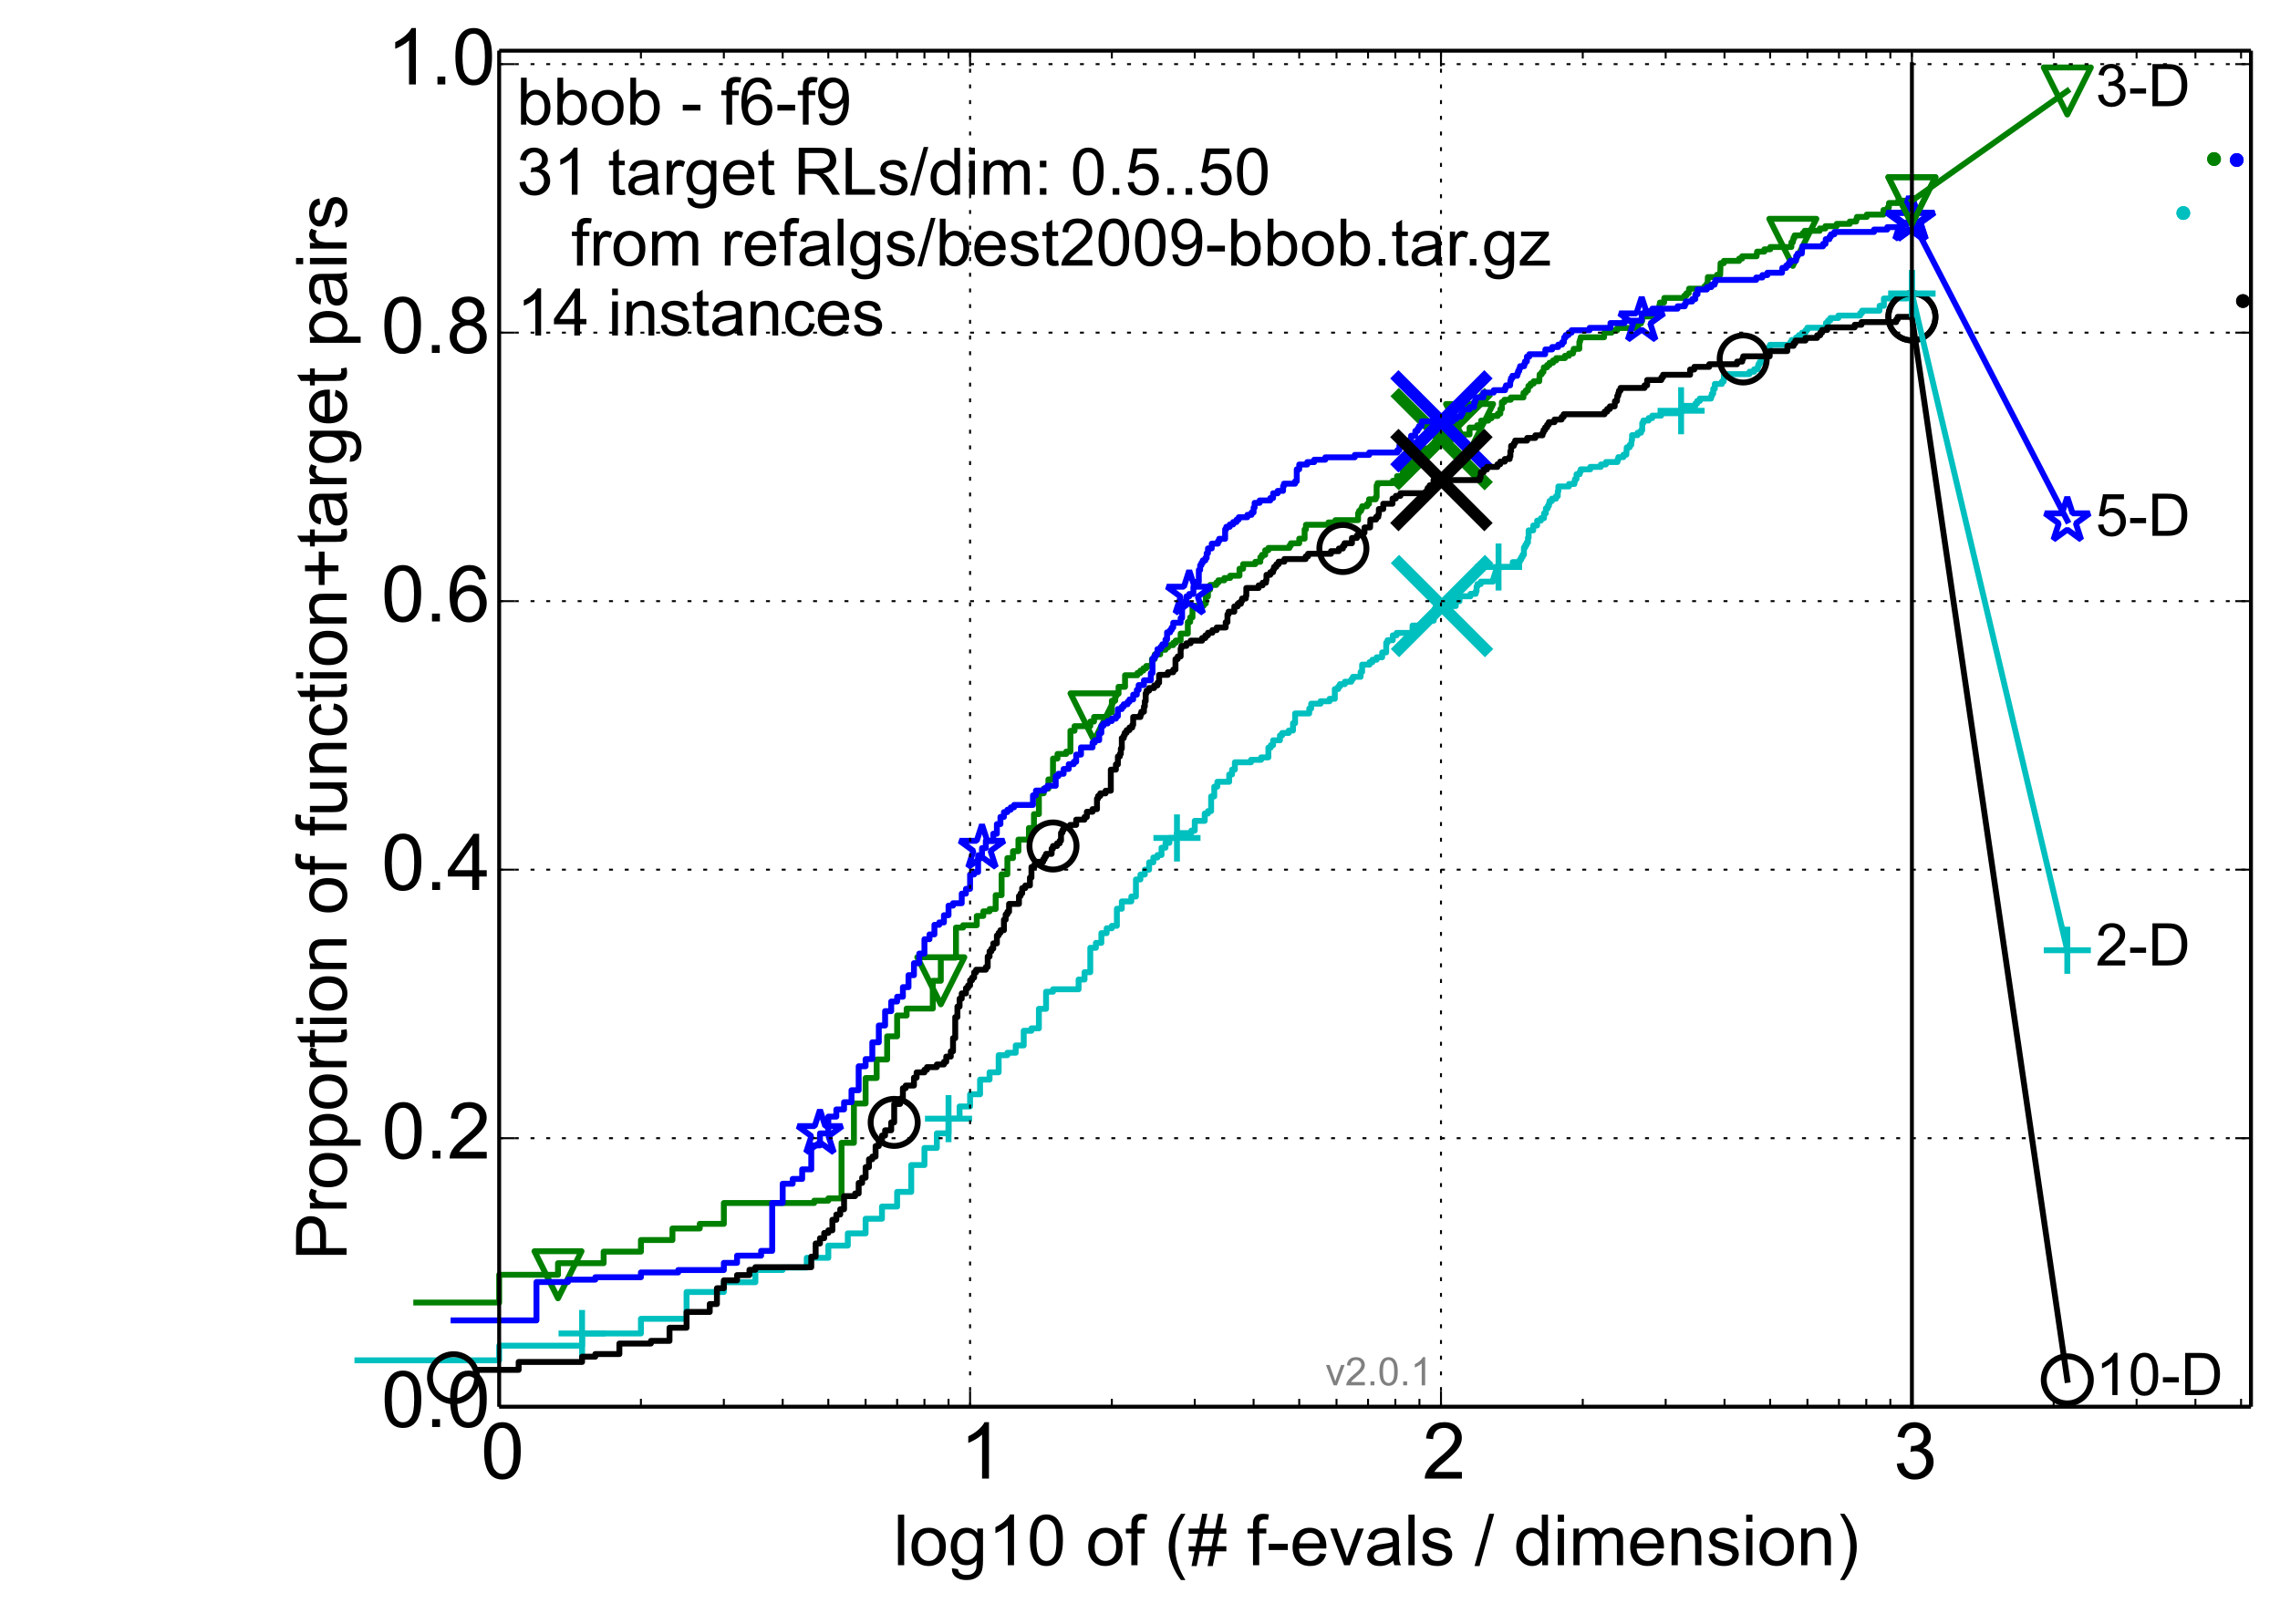 <?xml version="1.0" encoding="utf-8" standalone="no"?>
<!DOCTYPE svg PUBLIC "-//W3C//DTD SVG 1.1//EN"
  "http://www.w3.org/Graphics/SVG/1.1/DTD/svg11.dtd">
<!-- Created with matplotlib (http://matplotlib.org/) -->
<svg height="414pt" version="1.1" viewBox="0 0 581 414" width="581pt" xmlns="http://www.w3.org/2000/svg" xmlns:xlink="http://www.w3.org/1999/xlink">
 <defs>
  <style type="text/css">
*{stroke-linecap:butt;stroke-linejoin:round;}
  </style>
 </defs>
 <g id="figure_1">
  <g id="patch_1">
   <path d="
M0 414.924
L581.76 414.924
L581.76 0
L0 0
z
" style="fill:#ffffff;"/>
  </g>
  <g id="axes_1">
   <g id="patch_2">
    <path d="
M127.2 358.524
L573.6 358.524
L573.6 12.924
L127.2 12.924
z
" style="fill:#ffffff;"/>
   </g>
   <g id="line2d_1">
    <defs>
     <path d="
M0 1.5
C0.398 1.5 0.779 1.342 1.061 1.061
C1.342 0.779 1.5 0.398 1.5 0
C1.5 -0.398 1.342 -0.779 1.061 -1.061
C0.779 -1.342 0.398 -1.5 0 -1.5
C-0.398 -1.5 -0.779 -1.342 -1.061 -1.061
C-1.342 -0.779 -1.5 -0.398 -1.5 0
C-1.5 0.398 -1.342 0.779 -1.061 1.061
C-0.779 1.342 -0.398 1.5 0 1.5
z
" id="m977c291b42" style="stroke:#00bfbf;stroke-width:0.5;"/>
    </defs>
    <g>
     <use style="fill:#00bfbf;stroke:#00bfbf;stroke-width:0.5;" x="556.361" xlink:href="#m977c291b42" y="54.296"/>
     <use style="fill:#00bfbf;stroke:#00bfbf;stroke-width:0.5;" x="556.361" xlink:href="#m977c291b42" y="54.296"/>
    </g>
   </g>
   <g id="line2d_2">
    <path d="
M91.076 346.703
L127.2 346.703
L127.2 342.97
L148.331 342.97
L148.331 339.859
L163.324 339.859
L163.324 336.126
L174.953 336.126
L174.953 329.283
L184.455 329.283
L184.455 326.794
L192.488 326.794
L192.488 323.684
L199.447 323.684
L199.447 323.061
L205.586 323.061
L205.586 320.573
L211.076 320.573
L211.076 317.462
L216.044 317.462
L216.044 314.351
L220.578 314.351
L220.578 310.619
L224.75 310.619
L224.75 307.508
L228.612 307.508
L228.612 303.775
L232.207 303.775
L232.207 296.931
L235.571 296.931
L235.571 292.576
L238.73 292.576
L238.73 288.844
L241.709 288.844
L241.709 285.111
L244.527 285.111
L244.527 282
L247.2 282
L247.2 278.889
L249.743 278.889
L249.743 275.156
L252.167 275.156
L252.167 273.29
L254.484 273.29
L254.484 268.935
L256.702 268.935
L256.702 268.313
L258.829 268.313
L258.829 266.446
L260.873 266.446
L260.873 262.714
L262.84 262.714
L262.84 262.091
L264.735 262.091
L264.735 257.114
L266.564 257.114
L266.564 252.759
L268.331 252.759
L268.331 252.137
L274.854 252.137
L274.854 249.649
L276.365 249.649
L276.365 247.782
L277.833 247.782
L277.833 241.561
L279.261 241.561
L279.261 240.317
L280.65 240.317
L280.65 237.828
L282.004 237.828
L282.004 236.584
L283.324 236.584
L283.324 235.962
L284.61 235.962
L284.61 231.607
L285.866 231.607
L285.866 229.74
L288.291 229.74
L288.291 228.496
L289.462 228.496
L289.462 224.141
L290.607 224.141
L290.607 222.897
L291.728 222.897
L291.728 221.652
L292.825 221.652
L292.825 219.786
L293.9 219.786
L293.9 218.542
L294.953 218.542
L294.953 217.919
L295.985 217.919
L295.985 216.053
L296.997 216.053
L296.997 214.809
L297.99 214.809
L297.99 213.564
L299.92 213.564
L299.92 212.32
L303.579 212.32
L303.579 211.698
L304.455 211.698
L304.455 209.209
L306.997 209.209
L306.997 207.343
L307.818 207.343
L307.818 206.721
L308.626 206.721
L308.626 202.988
L309.422 202.988
L309.422 200.499
L310.205 200.499
L310.205 199.255
L313.227 199.255
L313.227 197.389
L313.956 197.389
L313.956 196.144
L314.675 196.144
L314.675 194.278
L318.792 194.278
L318.792 193.656
L321.366 193.656
L321.366 193.034
L323.216 193.034
L323.216 190.545
L323.819 190.545
L323.819 189.923
L324.414 189.923
L324.414 188.679
L326.161 188.679
L326.161 187.434
L326.731 187.434
L326.731 186.812
L328.403 186.812
L328.403 186.19
L329.489 186.19
L329.489 184.324
L330.024 184.324
L330.024 181.835
L333.619 181.835
L333.619 180.591
L334.113 180.591
L334.113 179.347
L336.515 179.347
L336.515 178.724
L338.811 178.724
L338.811 178.102
L340.142 178.102
L340.142 175.614
L341.011 175.614
L341.011 174.992
L341.44 174.992
L341.44 174.369
L342.706 174.369
L342.706 173.747
L344.347 173.747
L344.347 173.125
L344.75 173.125
L344.75 172.503
L346.716 172.503
L346.716 171.259
L347.101 171.259
L347.101 169.392
L348.983 169.392
L348.983 168.77
L349.717 168.77
L349.717 168.148
L350.799 168.148
L350.799 167.526
L352.207 167.526
L352.207 166.282
L353.239 166.282
L353.239 163.793
L353.579 163.793
L353.579 163.171
L354.915 163.171
L354.915 161.927
L355.896 161.927
L355.896 161.304
L359.942 161.304
L359.942 159.438
L363.137 159.438
L363.137 158.816
L363.697 158.816
L363.697 158.194
L365.343 158.194
L365.343 156.327
L365.613 156.327
L365.613 155.083
L365.881 155.083
L365.881 154.461
L370.969 154.461
L370.969 153.217
L371.93 153.217
L371.93 151.972
L374.71 151.972
L374.71 151.35
L376.046 151.35
L376.046 150.728
L376.266 150.728
L376.266 149.484
L376.484 149.484
L376.484 148.862
L377.349 148.862
L377.349 148.239
L380.471 148.239
L380.471 147.617
L380.672 147.617
L380.672 146.995
L380.873 146.995
L380.873 146.373
L381.073 146.373
L381.073 145.751
L381.669 145.751
L381.669 145.129
L381.866 145.129
L381.866 144.507
L385.475 144.507
L385.475 143.262
L387.278 143.262
L387.278 142.64
L387.631 142.64
L387.631 142.018
L387.982 142.018
L387.982 141.396
L388.331 141.396
L388.331 139.529
L388.677 139.529
L388.677 138.907
L389.021 138.907
L389.021 138.285
L389.363 138.285
L389.363 137.041
L389.533 137.041
L389.533 135.174
L390.708 135.174
L390.708 133.93
L391.694 133.93
L391.694 132.686
L392.663 132.686
L392.663 132.064
L393.456 132.064
L393.456 130.819
L393.926 130.819
L393.926 129.575
L394.392 129.575
L394.392 128.953
L394.7 128.953
L394.7 128.331
L394.854 128.331
L394.854 127.709
L395.463 127.709
L395.463 127.087
L396.513 127.087
L396.513 126.464
L396.957 126.464
L396.957 125.22
L397.104 125.22
L397.104 123.976
L399.821 123.976
L399.821 123.354
L401.196 123.354
L401.196 122.732
L401.332 122.732
L401.332 122.109
L401.736 122.109
L401.736 120.865
L402.536 120.865
L402.536 120.243
L402.8 120.243
L402.8 119.621
L405.242 119.621
L405.242 118.999
L407.934 118.999
L407.934 118.377
L409.23 118.377
L409.23 117.754
L412.17 117.754
L412.17 117.132
L412.389 117.132
L412.389 116.51
L413.687 116.51
L413.687 115.888
L414.429 115.888
L414.534 114.022
L415.265 114.022
L415.265 113.399
L415.677 113.399
L415.78 112.155
L415.883 112.155
L415.883 110.911
L417.297 110.911
L417.297 110.289
L418.186 110.289
L418.186 109.667
L418.479 109.667
L418.479 107.8
L418.77 107.8
L418.77 107.178
L420.109 107.178
L420.109 106.556
L421.045 106.556
L421.045 105.934
L423.313 105.934
L423.313 105.312
L428.385 105.312
L428.465 104.067
L428.706 104.067
L428.706 103.445
L432.04 103.445
L432.04 102.823
L432.488 102.823
L432.488 102.201
L433.154 102.201
L433.154 101.579
L436.014 101.579
L436.014 100.957
L436.223 100.957
L436.223 100.335
L436.568 100.335
L436.568 99.09
L436.979 99.09
L436.979 97.846
L438.792 97.846
L438.792 97.224
L439.251 97.224
L439.317 95.357
L445.817 95.357
L445.817 94.735
L447.013 94.735
L447.013 94.113
L447.907 94.113
L447.907 93.491
L448.073 93.491
L448.073 92.869
L448.403 92.869
L448.403 92.247
L449.22 92.247
L449.22 91.624
L449.917 91.624
L449.97 90.38
L450.394 90.38
L450.394 89.758
L450.553 89.758
L450.658 88.514
L451.024 88.514
L451.024 87.892
L456.185 87.892
L456.185 87.269
L456.562 87.269
L456.562 86.647
L457.676 86.647
L457.676 86.025
L458.405 86.025
L458.405 85.403
L459.214 85.403
L459.214 84.781
L460.098 84.781
L460.098 84.159
L460.535 84.159
L460.535 83.537
L465.228 83.537
L465.308 82.292
L465.821 82.292
L465.821 81.67
L466.407 81.67
L466.407 81.048
L468.463 81.048
L468.463 80.426
L474.017 80.426
L474.017 79.804
L474.485 79.804
L474.485 79.182
L478.944 79.182
L478.975 77.937
L480.062 77.937
L480.062 76.071
L486.014 76.071
L486.014 75.449
L487.122 75.449
L487.122 74.827
L487.2 74.827" style="fill:none;stroke:#00bfbf;stroke-linecap:square;stroke-width:1.5;"/>
   </g>
   <g id="line2d_3">
    <defs>
     <path d="
M-6 0
L6 0
M0 6
L0 -6" id="m3e4de746de" style="stroke:#00bfbf;stroke-width:1.5;"/>
    </defs>
    <g>
     <use style="fill:none;stroke:#00bfbf;stroke-width:1.5;" x="148.331" xlink:href="#m3e4de746de" y="339.859"/>
     <use style="fill:none;stroke:#00bfbf;stroke-width:1.5;" x="241.709" xlink:href="#m3e4de746de" y="285.111"/>
     <use style="fill:none;stroke:#00bfbf;stroke-width:1.5;" x="299.92" xlink:href="#m3e4de746de" y="213.564"/>
     <use style="fill:none;stroke:#00bfbf;stroke-width:1.5;" x="381.866" xlink:href="#m3e4de746de" y="144.507"/>
     <use style="fill:none;stroke:#00bfbf;stroke-width:1.5;" x="428.385" xlink:href="#m3e4de746de" y="104.69"/>
     <use style="fill:none;stroke:#00bfbf;stroke-width:1.5;" x="487.2" xlink:href="#m3e4de746de" y="74.827"/>
    </g>
   </g>
   <g id="line2d_4"/>
   <g id="line2d_5">
    <path clip-path="url(#p505825120b)" d="
M367.46 154.461" style="fill:none;stroke:#00bfbf;stroke-linecap:square;"/>
    <defs>
     <path d="
M-12 12
L12 -12
M-12 -12
L12 12" id="m09e435d1d9" style="stroke:#00bfbf;stroke-width:3;"/>
    </defs>
    <g clip-path="url(#p505825120b)">
     <use style="fill:#00bfbf;stroke:#00bfbf;stroke-width:3;" x="367.46" xlink:href="#m09e435d1d9" y="154.461"/>
    </g>
   </g>
   <g id="line2d_6">
    <defs>
     <path d="
M0 1.5
C0.398 1.5 0.779 1.342 1.061 1.061
C1.342 0.779 1.5 0.398 1.5 0
C1.5 -0.398 1.342 -0.779 1.061 -1.061
C0.779 -1.342 0.398 -1.5 0 -1.5
C-0.398 -1.5 -0.779 -1.342 -1.061 -1.061
C-1.342 -0.779 -1.5 -0.398 -1.5 0
C-1.5 0.398 -1.342 0.779 -1.061 1.061
C-0.779 1.342 -0.398 1.5 0 1.5
z
" id="mb0b177905e" style="stroke:#008000;stroke-width:0.5;"/>
    </defs>
    <g>
     <use style="fill:#008000;stroke:#008000;stroke-width:0.5;" x="564.193" xlink:href="#mb0b177905e" y="40.534"/>
     <use style="fill:#008000;stroke:#008000;stroke-width:0.5;" x="564.193" xlink:href="#mb0b177905e" y="40.534"/>
    </g>
   </g>
   <g id="line2d_7">
    <path d="
M106.069 331.975
L127.2 331.975
L127.2 324.896
L142.193 324.896
L142.193 321.946
L153.822 321.946
L153.822 318.996
L163.324 318.996
L163.324 316.046
L171.357 316.046
L171.357 313.096
L178.316 313.096
L178.316 311.916
L184.455 311.916
L184.455 306.607
L207.481 306.607
L207.481 306.017
L211.076 306.017
L211.076 305.427
L214.44 305.427
L214.44 291.268
L217.599 291.268
L217.599 281.238
L220.578 281.238
L220.578 274.749
L223.396 274.749
L223.396 270.029
L226.069 270.029
L226.069 264.13
L228.612 264.13
L228.612 258.82
L231.036 258.82
L231.036 257.05
L237.698 257.05
L237.698 249.97
L239.742 249.97
L239.742 244.071
L243.604 244.071
L243.604 236.401
L245.433 236.401
L245.433 235.811
L248.909 235.811
L248.909 233.451
L250.563 233.451
L250.563 232.272
L252.167 232.272
L252.167 231.682
L253.723 231.682
L253.723 228.142
L255.234 228.142
L255.234 222.832
L256.702 222.832
L256.702 218.702
L258.13 218.702
L258.13 216.933
L259.519 216.933
L259.519 213.983
L262.193 213.983
L262.193 211.033
L263.48 211.033
L263.48 207.493
L264.735 207.493
L264.735 202.183
L265.962 202.183
L265.962 201.004
L267.16 201.004
L267.16 198.644
L268.331 198.644
L268.331 193.334
L269.476 193.334
L269.476 192.154
L271.694 192.154
L271.694 191.564
L272.769 191.564
L272.769 186.254
L273.822 186.254
L273.822 185.075
L277.833 185.075
L277.833 183.895
L278.789 183.895
L278.789 182.715
L282.448 182.715
L282.448 181.535
L283.324 181.535
L283.324 178.585
L284.185 178.585
L284.185 176.815
L285.032 176.815
L285.032 175.045
L286.687 175.045
L286.687 172.095
L289.847 172.095
L289.847 171.505
L290.607 171.505
L290.607 170.915
L291.357 170.915
L291.357 170.326
L292.096 170.326
L292.096 169.736
L293.544 169.736
L293.544 167.966
L294.253 167.966
L294.253 166.786
L295.643 166.786
L295.643 165.606
L296.997 165.606
L296.997 165.016
L297.661 165.016
L297.661 164.426
L298.964 164.426
L298.964 163.836
L299.603 163.836
L299.603 163.246
L300.859 163.246
L300.859 161.476
L302.688 161.476
L302.688 158.526
L303.283 158.526
L303.283 157.346
L303.872 157.346
L303.872 154.397
L306.721 154.397
L306.721 153.807
L307.272 153.807
L307.272 152.037
L307.818 152.037
L307.818 150.267
L308.358 150.267
L308.358 149.087
L309.945 149.087
L309.945 148.497
L310.464 148.497
L310.464 147.907
L311.989 147.907
L311.989 147.317
L313.472 147.317
L313.472 146.727
L315.852 146.727
L315.852 144.957
L316.774 144.957
L316.774 143.777
L319.88 143.777
L319.88 143.187
L321.156 143.187
L321.156 142.007
L321.575 142.007
L321.575 141.417
L322.402 141.417
L322.402 140.237
L323.216 140.237
L323.216 139.647
L328.586 139.647
L328.586 139.058
L328.949 139.058
L328.949 138.468
L331.076 138.468
L331.076 137.288
L332.448 137.288
L332.448 134.928
L332.785 134.928
L332.785 133.748
L338.511 133.748
L338.511 133.158
L340.288 133.158
L340.288 132.568
L346.069 132.568
L346.069 130.798
L346.329 130.798
L346.329 130.208
L346.845 130.208
L346.845 129.618
L347.101 129.618
L347.101 129.028
L348.363 129.028
L348.363 128.438
L348.859 128.438
L348.859 127.258
L350.56 127.258
L350.56 126.668
L350.799 126.668
L350.799 123.718
L351.036 123.718
L351.036 123.129
L354.915 123.129
L354.915 122.539
L356.003 122.539
L356.003 121.359
L357.489 121.359
L357.489 120.179
L358.114 120.179
L358.114 119.589
L358.525 119.589
L358.525 118.999
L359.137 118.999
L359.137 118.409
L359.541 118.409
L359.541 117.819
L360.735 117.819
L360.735 117.229
L360.931 117.229
L360.931 116.639
L361.322 116.639
L361.322 116.049
L361.709 116.049
L361.709 115.459
L361.902 115.459
L361.902 114.279
L364.709 114.279
L364.709 113.689
L365.613 113.689
L365.613 112.509
L367.026 112.509
L367.026 111.919
L371.691 111.919
L371.691 111.329
L371.85 111.329
L371.85 110.739
L374.484 110.739
L374.484 108.969
L376.411 108.969
L376.411 108.379
L377.421 108.379
L377.421 107.2
L379.244 107.2
L379.244 106.61
L380.065 106.61
L380.065 106.02
L381.669 106.02
L381.669 105.43
L382.323 105.43
L382.323 104.25
L382.711 104.25
L382.711 102.48
L383.352 102.48
L383.352 101.89
L384.983 101.89
L384.983 101.3
L388.215 101.3
L388.215 100.12
L388.792 100.12
L388.792 99.53
L389.363 99.53
L389.363 98.94
L389.476 98.94
L389.476 98.35
L390.04 98.35
L390.04 97.76
L390.818 97.76
L390.818 97.17
L392.234 97.17
L392.342 95.4
L392.875 95.4
L392.875 94.81
L393.298 94.81
L393.403 93.63
L394.237 93.63
L394.237 93.04
L394.854 93.04
L394.854 92.451
L395.766 92.451
L395.766 91.861
L396.563 91.861
L396.563 91.27
L398.789 91.27
L398.789 90.681
L399.821 90.681
L399.821 90.091
L400.833 90.091
L400.833 89.501
L401.015 89.501
L401.015 88.911
L402.448 88.911
L402.448 87.141
L402.624 87.141
L402.624 86.551
L402.8 86.551
L402.8 85.961
L408.762 85.961
L408.841 84.781
L410.683 84.781
L410.683 84.191
L412.096 84.191
L412.096 83.601
L416.796 83.601
L416.796 83.011
L417.462 83.011
L417.462 82.421
L418.186 82.421
L418.186 81.831
L418.446 81.831
L418.511 80.651
L421.537 80.651
L421.537 80.061
L421.72 80.061
L421.72 79.471
L422.267 79.471
L422.267 78.881
L422.867 78.881
L422.867 77.701
L422.986 77.701
L422.986 77.111
L424.048 77.111
L424.106 75.931
L429.211 75.931
L429.211 75.342
L429.737 75.342
L429.737 74.752
L430.309 74.752
L430.412 73.572
L434.341 73.572
L434.341 72.982
L434.865 72.982
L434.865 72.392
L435.149 72.392
L435.196 70.622
L437.545 70.622
L437.545 70.032
L438.35 70.032
L438.439 67.082
L439.273 67.082
L439.273 66.492
L443.176 66.492
L443.176 65.902
L443.938 65.902
L443.938 65.312
L447.63 65.312
L447.63 64.722
L447.741 64.722
L447.741 64.132
L449.596 64.132
L449.596 63.542
L451.111 63.542
L451.111 62.952
L456.484 62.952
L456.484 61.772
L456.858 61.772
L456.858 61.182
L457.014 61.182
L457.014 60.593
L457.292 60.593
L457.292 60.002
L459.377 60.002
L459.377 59.413
L459.879 59.413
L459.879 58.823
L463.724 58.823
L463.724 58.233
L465.149 58.233
L465.149 57.643
L468.038 57.643
L468.038 57.053
L471.367 57.053
L471.367 56.463
L472.989 56.463
L472.989 55.873
L473.194 55.873
L473.194 55.283
L475.701 55.283
L475.701 54.693
L479.942 54.693
L479.962 53.513
L480.99 53.513
L480.99 52.923
L481.322 52.923
L481.361 51.743
L483.697 51.743
L483.697 51.153
L487.2 51.153
L487.2 51.153" style="fill:none;stroke:#008000;stroke-linecap:square;stroke-width:1.5;"/>
   </g>
   <g id="line2d_8">
    <defs>
     <path d="
M-7.34788e-16 6
L6 -6
L-6 -6
z
" id="m397e16cd68" style="stroke:#008000;stroke-linejoin:miter;stroke-width:1.5;"/>
    </defs>
    <g>
     <use style="fill:none;stroke:#008000;stroke-linejoin:miter;stroke-width:1.5;" x="142.193" xlink:href="#m397e16cd68" y="324.896"/>
     <use style="fill:none;stroke:#008000;stroke-linejoin:miter;stroke-width:1.5;" x="239.742" xlink:href="#m397e16cd68" y="249.97"/>
     <use style="fill:none;stroke:#008000;stroke-linejoin:miter;stroke-width:1.5;" x="278.789" xlink:href="#m397e16cd68" y="182.715"/>
     <use style="fill:none;stroke:#008000;stroke-linejoin:miter;stroke-width:1.5;" x="374.484" xlink:href="#m397e16cd68" y="108.969"/>
     <use style="fill:none;stroke:#008000;stroke-linejoin:miter;stroke-width:1.5;" x="456.858" xlink:href="#m397e16cd68" y="61.772"/>
     <use style="fill:none;stroke:#008000;stroke-linejoin:miter;stroke-width:1.5;" x="487.2" xlink:href="#m397e16cd68" y="51.153"/>
    </g>
   </g>
   <g id="line2d_9"/>
   <g id="line2d_10">
    <path clip-path="url(#p505825120b)" d="
M367.373 111.919" style="fill:none;stroke:#008000;stroke-linecap:square;"/>
    <defs>
     <path d="
M-12 12
L12 -12
M-12 -12
L12 12" id="m8c089fa6cd" style="stroke:#008000;stroke-width:3;"/>
    </defs>
    <g clip-path="url(#p505825120b)">
     <use style="fill:#008000;stroke:#008000;stroke-width:3;" x="367.373" xlink:href="#m8c089fa6cd" y="111.919"/>
    </g>
   </g>
   <g id="line2d_11">
    <defs>
     <path d="
M0 1.5
C0.398 1.5 0.779 1.342 1.061 1.061
C1.342 0.779 1.5 0.398 1.5 0
C1.5 -0.398 1.342 -0.779 1.061 -1.061
C0.779 -1.342 0.398 -1.5 0 -1.5
C-0.398 -1.5 -0.779 -1.342 -1.061 -1.061
C-1.342 -0.779 -1.5 -0.398 -1.5 0
C-1.5 0.398 -1.342 0.779 -1.061 1.061
C-0.779 1.342 -0.398 1.5 0 1.5
z
" id="m76a7ce5b4a" style="stroke:#0000ff;stroke-width:0.5;"/>
    </defs>
    <g>
     <use style="fill:#0000ff;stroke:#0000ff;stroke-width:0.5;" x="569.981" xlink:href="#m76a7ce5b4a" y="40.787"/>
     <use style="fill:#0000ff;stroke:#0000ff;stroke-width:0.5;" x="569.981" xlink:href="#m76a7ce5b4a" y="40.787"/>
    </g>
   </g>
   <g id="line2d_12">
    <path d="
M115.571 336.526
L136.702 336.526
L136.702 326.75
L144.735 326.75
L144.735 326.139
L151.694 326.139
L151.694 325.528
L163.324 325.528
L163.324 324.306
L172.825 324.306
L172.825 323.695
L184.455 323.695
L184.455 321.862
L187.818 321.862
L187.818 320.028
L193.956 320.028
L193.956 318.806
L196.774 318.806
L196.774 306.586
L199.447 306.586
L199.447 301.698
L201.99 301.698
L201.99 300.475
L204.414 300.475
L204.414 298.031
L206.731 298.031
L206.731 291.921
L208.949 291.921
L208.949 288.866
L211.076 288.866
L211.076 284.589
L213.12 284.589
L213.12 282.755
L215.087 282.755
L215.087 280.922
L216.983 280.922
L216.983 277.867
L218.811 277.867
L218.811 271.757
L220.578 271.757
L220.578 269.924
L222.287 269.924
L222.287 265.647
L223.942 265.647
L223.942 261.369
L225.545 261.369
L225.545 257.703
L227.101 257.703
L227.101 255.259
L228.612 255.259
L228.612 254.037
L230.08 254.037
L230.08 251.593
L231.508 251.593
L231.508 248.538
L232.898 248.538
L232.898 245.483
L234.251 245.483
L234.251 243.038
L235.571 243.038
L235.571 239.372
L236.858 239.372
L236.858 238.15
L238.114 238.15
L238.114 235.706
L239.34 235.706
L239.34 235.095
L240.538 235.095
L240.538 233.262
L241.709 233.262
L241.709 230.818
L242.855 230.818
L242.855 230.207
L245.073 230.207
L245.073 227.763
L246.147 227.763
L246.147 226.541
L247.2 226.541
L247.2 222.874
L248.232 222.874
L248.232 222.263
L249.244 222.263
L249.244 217.986
L250.237 217.986
L250.237 216.153
L251.211 216.153
L251.211 214.32
L253.106 214.32
L253.106 212.487
L254.029 212.487
L254.029 210.043
L254.935 210.043
L254.935 208.21
L255.826 208.21
L255.826 206.987
L256.702 206.987
L256.702 206.376
L257.563 206.376
L257.563 205.765
L258.411 205.765
L258.411 205.154
L263.225 205.154
L263.225 202.71
L263.985 202.71
L263.985 201.488
L266.203 201.488
L266.203 200.877
L266.922 200.877
L266.922 200.266
L269.021 200.266
L269.021 197.822
L269.702 197.822
L269.702 197.211
L271.039 197.211
L271.039 195.989
L272.342 195.989
L272.342 194.767
L273.613 194.767
L273.613 194.156
L274.237 194.156
L274.237 192.323
L275.463 192.323
L275.463 190.49
L278.409 190.49
L278.409 189.268
L278.978 189.268
L278.978 188.656
L280.099 188.656
L280.099 186.823
L280.65 186.823
L280.65 184.99
L281.196 184.99
L281.196 184.379
L282.271 184.379
L282.271 183.768
L283.324 183.768
L283.324 183.157
L284.356 183.157
L284.356 182.546
L284.864 182.546
L284.864 180.713
L285.866 180.713
L285.866 180.102
L286.36 180.102
L286.36 179.491
L287.334 179.491
L287.334 178.88
L287.815 178.88
L287.815 178.269
L288.762 178.269
L288.762 177.047
L289.693 177.047
L289.693 175.825
L290.152 175.825
L290.152 174.603
L291.506 174.603
L291.506 173.381
L293.258 173.381
L293.258 171.548
L293.687 171.548
L293.687 167.881
L294.112 167.881
L294.112 167.27
L294.534 167.27
L294.534 166.659
L294.953 166.659
L294.953 165.437
L295.78 165.437
L295.78 164.826
L296.189 164.826
L296.189 164.215
L296.997 164.215
L296.997 162.993
L297.396 162.993
L297.396 161.16
L298.186 161.16
L298.186 160.549
L298.576 160.549
L298.576 159.938
L298.964 159.938
L298.964 158.716
L300.859 158.716
L300.859 157.494
L301.23 157.494
L301.23 153.828
L301.964 153.828
L301.964 153.217
L302.327 153.217
L302.327 151.995
L303.046 151.995
L303.046 151.384
L304.106 151.384
L304.106 149.55
L304.455 149.55
L304.455 148.328
L305.487 148.328
L305.487 145.273
L305.826 145.273
L305.826 144.051
L306.163 144.051
L306.163 143.44
L306.499 143.44
L306.499 142.829
L307.162 142.829
L307.162 142.218
L307.491 142.218
L307.491 140.996
L307.818 140.996
L307.818 139.774
L308.786 139.774
L308.786 138.552
L310.361 138.552
L310.361 137.941
L310.67 137.941
L310.67 137.33
L312.19 137.33
L312.19 134.886
L312.488 134.886
L312.488 134.275
L313.374 134.275
L313.374 133.664
L314.245 133.664
L314.245 133.053
L315.102 133.053
L315.102 132.441
L315.665 132.441
L315.665 131.83
L317.86 131.83
L317.86 131.219
L318.923 131.219
L318.923 130.608
L319.447 130.608
L319.447 129.386
L319.707 129.386
L319.707 128.164
L320.988 128.164
L320.988 127.553
L323.699 127.553
L323.699 126.942
L324.414 126.942
L324.414 125.72
L325.586 125.72
L325.586 125.109
L326.957 125.109
L326.957 123.887
L327.182 123.887
L327.182 123.276
L330.024 123.276
L330.024 122.665
L330.447 122.665
L330.447 119.61
L331.076 119.61
L331.076 118.388
L333.12 118.388
L333.12 117.777
L334.894 117.777
L334.894 117.166
L337.722 117.166
L337.722 116.555
L345.228 116.555
L345.228 115.944
L348.909 115.944
L348.909 115.333
L356.089 115.333
L356.089 114.722
L356.603 114.722
L356.603 113.499
L357.615 113.499
L357.615 112.888
L357.989 112.888
L357.989 112.277
L359.582 112.277
L359.582 111.055
L360.656 111.055
L360.656 109.833
L361.244 109.833
L361.244 109.222
L361.593 109.222
L361.593 108.611
L362.285 108.611
L362.285 107.389
L370.237 107.389
L370.237 106.778
L371.114 106.778
L371.114 106.167
L372.262 106.167
L372.262 105.556
L372.639 105.556
L372.639 104.945
L372.826 104.945
L372.826 104.334
L374.484 104.334
L374.484 103.723
L375.649 103.723
L375.649 102.501
L375.914 102.501
L375.914 101.89
L376.09 101.89
L376.09 101.279
L377.989 101.279
L377.989 100.057
L380.632 100.057
L380.632 99.446
L383.53 99.446
L383.53 98.835
L383.758 98.835
L383.758 98.224
L384.81 98.224
L384.884 97.002
L385.032 97.002
L385.032 96.391
L385.401 96.391
L385.401 95.779
L386.636 95.779
L386.636 95.168
L386.851 95.168
L386.851 94.558
L387.136 94.558
L387.136 93.946
L387.349 93.946
L387.349 93.335
L388.4 93.335
L388.4 92.724
L388.608 92.724
L388.608 92.113
L389.09 92.113
L389.09 90.891
L389.702 90.891
L389.702 90.28
L393.738 90.28
L393.801 89.058
L395.524 89.058
L395.524 88.447
L397.074 88.447
L397.074 87.836
L398.064 87.836
L398.064 87.225
L398.523 87.225
L398.58 86.003
L398.978 86.003
L398.978 85.392
L399.709 85.392
L399.709 84.781
L400.486 84.781
L400.486 84.17
L405.066 84.17
L405.066 83.559
L410.38 83.559
L410.38 82.337
L413.985 82.337
L413.985 81.726
L418.342 81.726
L418.342 79.893
L419.233 79.893
L419.233 79.282
L421.045 79.282
L421.045 78.671
L427.491 78.671
L427.491 78.06
L429.327 78.06
L429.327 77.449
L429.611 77.449
L429.611 76.838
L431.222 76.838
L431.222 76.227
L432.009 76.227
L432.009 75.004
L432.577 75.004
L432.577 73.782
L434.96 73.782
L434.96 73.171
L436.084 73.171
L436.084 72.56
L436.938 72.56
L436.938 71.949
L437.157 71.949
L437.157 71.338
L447.518 71.338
L447.518 70.727
L449.101 70.727
L449.101 70.116
L450.384 70.116
L450.384 69.505
L454.113 69.505
L454.172 68.283
L455.164 68.283
L455.164 67.672
L455.778 67.672
L455.778 67.061
L456.214 67.061
L456.214 66.45
L457.667 66.45
L457.703 65.228
L458.088 65.228
L458.088 64.617
L459.152 64.617
L459.241 63.395
L459.277 63.395
L459.277 62.784
L464.541 62.784
L464.541 62.173
L465.181 62.173
L465.244 60.951
L466.189 60.951
L466.189 60.34
L466.546 60.34
L466.546 59.729
L467.437 59.729
L467.437 59.118
L477.552 59.118
L477.552 58.507
L480.916 58.507
L480.916 57.895
L484.833 57.895
L484.833 57.285
L485.816 57.285
L485.816 56.673
L486.455 56.673
L486.455 56.062
L487.2 56.062
L487.2 56.062" style="fill:none;stroke:#0000ff;stroke-linecap:square;stroke-width:1.5;"/>
   </g>
   <g id="line2d_13">
    <defs>
     <path d="
M3.67394e-16 -6
L-1.347 -1.854
L-5.706 -1.854
L-2.18 0.708
L-3.527 4.854
L-4.20996e-16 2.292
L3.527 4.854
L2.18 0.708
L5.706 -1.854
L1.347 -1.854
z
" id="m0933169453" style="stroke:#0000ff;stroke-linejoin:bevel;stroke-width:1.5;"/>
    </defs>
    <g>
     <use style="fill:none;stroke:#0000ff;stroke-linejoin:bevel;stroke-width:1.5;" x="208.949" xlink:href="#m0933169453" y="288.866"/>
     <use style="fill:none;stroke:#0000ff;stroke-linejoin:bevel;stroke-width:1.5;" x="250.237" xlink:href="#m0933169453" y="216.153"/>
     <use style="fill:none;stroke:#0000ff;stroke-linejoin:bevel;stroke-width:1.5;" x="303.046" xlink:href="#m0933169453" y="151.384"/>
     <use style="fill:none;stroke:#0000ff;stroke-linejoin:bevel;stroke-width:1.5;" x="418.342" xlink:href="#m0933169453" y="81.726"/>
     <use style="fill:none;stroke:#0000ff;stroke-linejoin:bevel;stroke-width:1.5;" x="486.455" xlink:href="#m0933169453" y="56.062"/>
     <use style="fill:none;stroke:#0000ff;stroke-linejoin:bevel;stroke-width:1.5;" x="487.2" xlink:href="#m0933169453" y="56.062"/>
    </g>
   </g>
   <g id="line2d_14"/>
   <g id="line2d_15">
    <path clip-path="url(#p505825120b)" d="
M367.304 107.389" style="fill:none;stroke:#0000ff;stroke-linecap:square;"/>
    <defs>
     <path d="
M-12 12
L12 -12
M-12 -12
L12 12" id="ma4a355cd2c" style="stroke:#0000ff;stroke-width:3;"/>
    </defs>
    <g clip-path="url(#p505825120b)">
     <use style="fill:#0000ff;stroke:#0000ff;stroke-width:3;" x="367.304" xlink:href="#ma4a355cd2c" y="107.389"/>
    </g>
   </g>
   <g id="line2d_16">
    <defs>
     <path d="
M0 1.5
C0.398 1.5 0.779 1.342 1.061 1.061
C1.342 0.779 1.5 0.398 1.5 0
C1.5 -0.398 1.342 -0.779 1.061 -1.061
C0.779 -1.342 0.398 -1.5 0 -1.5
C-0.398 -1.5 -0.779 -1.342 -1.061 -1.061
C-1.342 -0.779 -1.5 -0.398 -1.5 0
C-1.5 0.398 -1.342 0.779 -1.061 1.061
C-0.779 1.342 -0.398 1.5 0 1.5
z
" id="m66763a63fb" style="stroke:#000000;stroke-width:0.5;"/>
    </defs>
    <g>
     <use style="stroke:#000000;stroke-width:0.5;" x="571.56" xlink:href="#m66763a63fb" y="76.73"/>
     <use style="stroke:#000000;stroke-width:0.5;" x="571.56" xlink:href="#m66763a63fb" y="76.73"/>
    </g>
   </g>
   <g id="line2d_17">
    <path d="
M121.709 349.13
L132.167 349.13
L132.167 347.118
L148.331 347.118
L148.331 345.776
L151.694 345.776
L151.694 345.105
L157.833 345.105
L157.833 342.421
L165.866 342.421
L165.866 341.75
L170.607 341.75
L170.607 338.395
L174.953 338.395
L174.953 334.37
L180.859 334.37
L180.859 332.357
L182.688 332.357
L182.688 328.331
L184.455 328.331
L184.455 326.319
L187.818 326.319
L187.818 324.977
L190.977 324.977
L190.977 323.635
L192.488 323.635
L192.488 322.964
L206.731 322.964
L206.731 320.28
L207.852 320.28
L207.852 316.925
L208.949 316.925
L208.949 315.584
L210.024 315.584
L210.024 314.242
L211.076 314.242
L211.076 313.571
L212.108 313.571
L212.108 310.887
L213.12 310.887
L213.12 309.545
L214.113 309.545
L214.113 308.203
L215.087 308.203
L215.087 304.849
L217.905 304.849
L217.905 304.178
L218.811 304.178
L218.811 301.494
L219.702 301.494
L219.702 300.152
L220.578 300.152
L220.578 297.468
L221.44 297.468
L221.44 295.455
L222.287 295.455
L222.287 294.784
L223.121 294.784
L223.121 292.101
L223.942 292.101
L223.942 290.759
L224.75 290.759
L224.75 289.417
L225.545 289.417
L225.545 288.075
L227.101 288.075
L227.101 286.062
L227.862 286.062
L227.862 281.366
L229.351 281.366
L229.351 280.024
L230.08 280.024
L230.08 277.34
L230.799 277.34
L230.799 276.669
L232.898 276.669
L232.898 274.656
L233.579 274.656
L233.579 273.314
L235.571 273.314
L235.571 272.644
L236.218 272.644
L236.218 271.973
L238.73 271.973
L238.73 271.302
L240.538 271.302
L240.538 270.631
L241.127 270.631
L241.127 269.289
L242.285 269.289
L242.285 267.947
L242.855 267.947
L242.855 264.592
L243.418 264.592
L243.418 259.225
L243.975 259.225
L243.975 256.541
L244.527 256.541
L244.527 254.528
L245.073 254.528
L245.073 253.186
L246.147 253.186
L246.147 251.844
L246.676 251.844
L246.676 251.174
L247.2 251.174
L247.2 249.832
L247.719 249.832
L247.719 249.161
L248.232 249.161
L248.232 247.819
L248.74 247.819
L248.74 247.148
L251.211 247.148
L251.211 246.477
L251.691 246.477
L251.691 243.793
L252.167 243.793
L252.167 242.451
L252.639 242.451
L252.639 241.78
L253.106 241.78
L253.106 240.438
L254.029 240.438
L254.029 238.426
L254.484 238.426
L254.484 237.755
L254.935 237.755
L254.935 237.084
L255.826 237.084
L255.826 234.4
L256.266 234.4
L256.266 233.058
L256.702 233.058
L256.702 232.387
L257.134 232.387
L257.134 230.374
L259.656 230.374
L259.656 228.362
L260.065 228.362
L260.065 227.691
L260.471 227.691
L260.471 226.349
L261.273 226.349
L261.273 225.678
L262.453 225.678
L262.453 223.665
L262.84 223.665
L262.84 220.981
L263.606 220.981
L263.606 220.31
L263.985 220.31
L263.985 219.639
L265.84 219.639
L265.84 218.968
L266.203 218.968
L266.203 218.298
L266.564 218.298
L266.564 217.627
L267.982 217.627
L267.982 216.285
L268.331 216.285
L268.331 215.614
L269.363 215.614
L269.363 214.943
L270.04 214.943
L270.04 214.272
L270.375 214.272
L270.375 212.259
L270.708 212.259
L270.708 211.588
L271.039 211.588
L271.039 210.917
L272.663 210.917
L272.663 210.246
L274.237 210.246
L274.237 208.904
L276.365 208.904
L276.365 208.233
L276.957 208.233
L276.957 206.892
L278.409 206.892
L278.409 206.221
L279.542 206.221
L279.542 203.537
L279.821 203.537
L279.821 202.866
L280.375 202.866
L280.375 202.195
L281.736 202.195
L281.736 201.524
L283.062 201.524
L283.062 196.157
L284.356 196.157
L284.356 194.815
L284.864 194.815
L284.864 192.802
L285.368 192.802
L285.368 192.131
L285.618 192.131
L285.618 190.789
L285.866 190.789
L285.866 188.105
L286.36 188.105
L286.36 187.434
L286.606 187.434
L286.606 186.763
L287.093 186.763
L287.093 186.093
L287.815 186.093
L287.815 185.422
L288.527 185.422
L288.527 184.751
L288.762 184.751
L288.762 182.738
L290.607 182.738
L290.607 182.067
L290.833 182.067
L290.833 181.396
L291.506 181.396
L291.506 180.054
L291.728 180.054
L291.728 178.712
L291.949 178.712
L291.949 176.699
L292.17 176.699
L292.17 176.028
L292.825 176.028
L292.825 175.358
L294.112 175.358
L294.112 174.687
L294.953 174.687
L294.953 174.016
L295.368 174.016
L295.368 172.003
L297.595 172.003
L297.595 171.332
L298.964 171.332
L298.964 170.661
L299.54 170.661
L299.54 167.977
L300.109 167.977
L300.109 167.306
L300.859 167.306
L300.859 165.293
L301.045 165.293
L301.045 164.623
L302.327 164.623
L302.327 163.952
L303.402 163.952
L303.402 163.281
L306.331 163.281
L306.331 162.61
L307.162 162.61
L307.162 161.939
L307.818 161.939
L307.818 161.268
L308.946 161.268
L308.946 160.597
L310.05 160.597
L310.05 159.926
L312.339 159.926
L312.339 158.584
L312.785 158.584
L312.785 156.571
L313.08 156.571
L313.08 155.9
L314.532 155.9
L314.532 154.558
L315.384 154.558
L315.384 153.888
L316.223 153.888
L316.223 153.217
L316.499 153.217
L316.499 152.546
L317.455 152.546
L317.455 151.875
L317.59 151.875
L317.59 149.862
L320.734 149.862
L320.734 149.191
L321.741 149.191
L321.741 148.52
L322.607 148.52
L322.607 147.849
L322.729 147.849
L322.729 146.507
L323.699 146.507
L323.699 145.836
L324.414 145.836
L324.414 145.165
L324.651 145.165
L324.651 144.494
L325.237 144.494
L325.237 143.823
L325.817 143.823
L325.817 143.153
L327.294 143.153
L327.294 142.482
L332.718 142.482
L332.718 141.811
L333.32 141.811
L333.32 141.14
L339.17 141.14
L339.17 140.469
L341.183 140.469
L341.183 139.798
L342.203 139.798
L342.203 139.127
L342.622 139.127
L342.622 138.456
L344.509 138.456
L344.509 137.114
L345.782 137.114
L345.782 136.443
L346.948 136.443
L346.948 135.772
L347.711 135.772
L347.711 134.43
L349.13 134.43
L349.204 132.418
L350.656 132.418
L350.656 131.747
L351.225 131.747
L351.225 131.076
L351.367 131.076
L351.367 129.734
L352.485 129.734
L352.485 128.392
L354.849 128.392
L354.849 127.05
L355.701 127.05
L355.701 126.379
L356.858 126.379
L356.858 125.708
L363.809 125.708
L363.809 124.366
L364.307 124.366
L364.307 123.695
L365.289 123.695
L365.289 122.353
L377.048 122.353
L377.048 121.683
L377.306 121.683
L377.349 120.341
L378.073 120.341
L378.073 119.67
L378.913 119.67
L378.913 118.999
L381.59 118.999
L381.59 118.328
L382.297 118.328
L382.297 117.657
L383.454 117.657
L383.454 116.986
L384.698 116.986
L384.698 116.315
L384.884 116.315
L384.884 114.973
L385.069 114.973
L385.069 113.631
L385.767 113.631
L385.767 112.96
L386.095 112.96
L386.095 112.289
L389.158 112.289
L389.158 111.618
L391.236 111.618
L391.236 110.948
L393.077 110.948
L393.077 110.277
L393.33 110.277
L393.33 109.606
L393.738 109.606
L393.738 108.935
L394.237 108.935
L394.237 108.264
L394.67 108.264
L394.67 107.593
L396.126 107.593
L396.126 106.922
L397.948 106.922
L397.948 106.251
L398.466 106.251
L398.466 105.58
L408.88 105.58
L408.88 104.909
L409.554 104.909
L409.554 104.238
L410.244 104.238
L410.244 103.567
L411.461 103.567
L411.528 102.225
L412.038 102.225
L412.126 100.883
L412.367 100.883
L412.367 100.213
L412.564 100.213
L412.564 99.542
L412.955 99.542
L412.955 98.871
L419.079 98.871
L419.079 98.2
L419.73 98.2
L419.73 96.858
L423.348 96.858
L423.348 96.187
L423.773 96.187
L423.773 95.516
L430.685 95.516
L430.685 94.174
L431.753 94.174
L431.753 93.503
L435.553 93.503
L435.553 92.832
L442.643 92.832
L442.643 92.161
L443.962 92.161
L443.962 91.49
L444.213 91.49
L444.213 90.819
L450.951 90.819
L450.983 89.478
L455.453 89.478
L455.481 88.136
L457.057 88.136
L457.057 87.465
L457.51 87.465
L457.51 86.794
L460.081 86.794
L460.081 86.123
L463.055 86.123
L463.055 85.452
L463.836 85.452
L463.836 84.781
L464.315 84.781
L464.315 84.11
L465.624 84.11
L465.624 83.439
L472.63 83.439
L472.63 82.768
L474.351 82.768
L474.351 82.097
L483.199 82.097
L483.199 81.426
L483.58 81.426
L483.58 80.755
L487.2 80.755
L487.2 80.755" style="fill:none;stroke:#000000;stroke-linecap:square;stroke-width:1.5;"/>
   </g>
   <g id="line2d_18">
    <defs>
     <path d="
M0 6
C1.591 6 3.117 5.368 4.243 4.243
C5.368 3.117 6 1.591 6 0
C6 -1.591 5.368 -3.117 4.243 -4.243
C3.117 -5.368 1.591 -6 0 -6
C-1.591 -6 -3.117 -5.368 -4.243 -4.243
C-5.368 -3.117 -6 -1.591 -6 0
C-6 1.591 -5.368 3.117 -4.243 4.243
C-3.117 5.368 -1.591 6 0 6
z
" id="ma42492ef9b" style="stroke:#000000;stroke-width:1.5;"/>
    </defs>
    <g>
     <use style="fill:none;stroke:#000000;stroke-width:1.5;" x="115.571" xlink:href="#ma42492ef9b" y="351.143"/>
     <use style="fill:none;stroke:#000000;stroke-width:1.5;" x="227.862" xlink:href="#ma42492ef9b" y="286.062"/>
     <use style="fill:none;stroke:#000000;stroke-width:1.5;" x="268.331" xlink:href="#ma42492ef9b" y="215.614"/>
     <use style="fill:none;stroke:#000000;stroke-width:1.5;" x="342.203" xlink:href="#ma42492ef9b" y="139.798"/>
     <use style="fill:none;stroke:#000000;stroke-width:1.5;" x="444.213" xlink:href="#ma42492ef9b" y="91.49"/>
     <use style="fill:none;stroke:#000000;stroke-width:1.5;" x="487.2" xlink:href="#ma42492ef9b" y="80.755"/>
    </g>
   </g>
   <g id="line2d_19"/>
   <g id="line2d_20">
    <path clip-path="url(#p505825120b)" d="
M367.304 122.353" style="fill:none;stroke:#000000;stroke-linecap:square;"/>
    <defs>
     <path d="
M-12 12
L12 -12
M-12 -12
L12 12" id="m47417b404f" style="stroke:#000000;stroke-width:3;"/>
    </defs>
    <g clip-path="url(#p505825120b)">
     <use style="stroke:#000000;stroke-width:3;" x="367.304" xlink:href="#m47417b404f" y="122.353"/>
    </g>
   </g>
   <g id="line2d_21">
    <path d="
M487.2 80.755
L526.8 351.68" style="fill:none;stroke:#000000;stroke-linecap:square;stroke-width:1.5;"/>
    <g>
     <use style="fill:none;stroke:#000000;stroke-width:1.5;" x="487.2" xlink:href="#ma42492ef9b" y="80.755"/>
     <use style="fill:none;stroke:#000000;stroke-width:1.5;" x="526.8" xlink:href="#ma42492ef9b" y="351.68"/>
    </g>
   </g>
   <g id="line2d_22">
    <path d="
M487.2 74.827
L526.8 242.183" style="fill:none;stroke:#00bfbf;stroke-linecap:square;stroke-width:1.5;"/>
    <g>
     <use style="fill:none;stroke:#00bfbf;stroke-width:1.5;" x="487.2" xlink:href="#m3e4de746de" y="74.827"/>
     <use style="fill:none;stroke:#00bfbf;stroke-width:1.5;" x="526.8" xlink:href="#m3e4de746de" y="242.183"/>
    </g>
   </g>
   <g id="line2d_23">
    <path d="
M487.2 56.062
L526.8 132.686" style="fill:none;stroke:#0000ff;stroke-linecap:square;stroke-width:1.5;"/>
    <g>
     <use style="fill:none;stroke:#0000ff;stroke-linejoin:bevel;stroke-width:1.5;" x="487.2" xlink:href="#m0933169453" y="56.062"/>
     <use style="fill:none;stroke:#0000ff;stroke-linejoin:bevel;stroke-width:1.5;" x="526.8" xlink:href="#m0933169453" y="132.686"/>
    </g>
   </g>
   <g id="line2d_24">
    <path d="
M487.2 51.153
L526.8 23.189" style="fill:none;stroke:#008000;stroke-linecap:square;stroke-width:1.5;"/>
    <g>
     <use style="fill:none;stroke:#008000;stroke-linejoin:miter;stroke-width:1.5;" x="487.2" xlink:href="#m397e16cd68" y="51.153"/>
     <use style="fill:none;stroke:#008000;stroke-linejoin:miter;stroke-width:1.5;" x="526.8" xlink:href="#m397e16cd68" y="23.189"/>
    </g>
   </g>
   <g id="line2d_25">
    <path d="
M487.2 358.524
L487.2 16.345" style="fill:none;stroke:#000000;stroke-linecap:square;"/>
   </g>
   <g id="matplotlib.axis_1">
    <g id="xtick_1">
     <g id="line2d_26">
      <path clip-path="url(#p505825120b)" d="
M127.2 358.524
L127.2 12.924" style="fill:none;stroke:#000000;stroke-dasharray:1,3;stroke-dashoffset:0.0;stroke-width:0.5;"/>
     </g>
     <g id="line2d_27">
      <defs>
       <path d="
M0 0
L0 -4" id="m93b0483c22" style="stroke:#000000;stroke-width:0.5;"/>
      </defs>
      <g>
       <use style="stroke:#000000;stroke-width:0.5;" x="127.2" xlink:href="#m93b0483c22" y="358.524"/>
      </g>
     </g>
     <g id="line2d_28">
      <defs>
       <path d="
M0 0
L0 4" id="m741efc42ff" style="stroke:#000000;stroke-width:0.5;"/>
      </defs>
      <g>
       <use style="stroke:#000000;stroke-width:0.5;" x="127.2" xlink:href="#m741efc42ff" y="12.924"/>
      </g>
     </g>
     <g id="text_1">
      <!-- 0 -->
      <defs>
       <path d="
M4.156 35.297
Q4.156 48 6.766 55.734
Q9.375 63.484 14.516 67.672
Q19.672 71.875 27.484 71.875
Q33.25 71.875 37.594 69.547
Q41.938 67.234 44.766 62.859
Q47.609 58.5 49.219 52.219
Q50.828 45.953 50.828 35.297
Q50.828 22.703 48.234 14.969
Q45.656 7.234 40.5 3
Q35.359 -1.219 27.484 -1.219
Q17.141 -1.219 11.234 6.203
Q4.156 15.141 4.156 35.297
M13.188 35.297
Q13.188 17.672 17.312 11.828
Q21.438 6 27.484 6
Q33.547 6 37.672 11.859
Q41.797 17.719 41.797 35.297
Q41.797 52.984 37.672 58.781
Q33.547 64.594 27.391 64.594
Q21.344 64.594 17.719 59.469
Q13.188 52.938 13.188 35.297" id="ArialMT-30"/>
      </defs>
      <g transform="translate(122.533 376.839)scale(0.2 -0.2)">
       <use xlink:href="#ArialMT-30"/>
      </g>
     </g>
    </g>
    <g id="xtick_2">
     <g id="line2d_29">
      <path clip-path="url(#p505825120b)" d="
M247.2 358.524
L247.2 12.924" style="fill:none;stroke:#000000;stroke-dasharray:1,3;stroke-dashoffset:0.0;stroke-width:0.5;"/>
     </g>
     <g id="line2d_30">
      <g>
       <use style="stroke:#000000;stroke-width:0.5;" x="247.2" xlink:href="#m93b0483c22" y="358.524"/>
      </g>
     </g>
     <g id="line2d_31">
      <g>
       <use style="stroke:#000000;stroke-width:0.5;" x="247.2" xlink:href="#m741efc42ff" y="12.924"/>
      </g>
     </g>
     <g id="text_2">
      <!-- 1 -->
      <defs>
       <path d="
M37.25 0
L28.469 0
L28.469 56
Q25.297 52.984 20.141 49.953
Q14.984 46.922 10.891 45.406
L10.891 53.906
Q18.266 57.375 23.781 62.297
Q29.297 67.234 31.594 71.875
L37.25 71.875
z
" id="ArialMT-31"/>
      </defs>
      <g transform="translate(244.564 376.839)scale(0.2 -0.2)">
       <use xlink:href="#ArialMT-31"/>
      </g>
     </g>
    </g>
    <g id="xtick_3">
     <g id="line2d_32">
      <path clip-path="url(#p505825120b)" d="
M367.2 358.524
L367.2 12.924" style="fill:none;stroke:#000000;stroke-dasharray:1,3;stroke-dashoffset:0.0;stroke-width:0.5;"/>
     </g>
     <g id="line2d_33">
      <g>
       <use style="stroke:#000000;stroke-width:0.5;" x="367.2" xlink:href="#m93b0483c22" y="358.524"/>
      </g>
     </g>
     <g id="line2d_34">
      <g>
       <use style="stroke:#000000;stroke-width:0.5;" x="367.2" xlink:href="#m741efc42ff" y="12.924"/>
      </g>
     </g>
     <g id="text_3">
      <!-- 2 -->
      <defs>
       <path d="
M50.344 8.453
L50.344 0
L3.031 0
Q2.938 3.172 4.047 6.109
Q5.859 10.938 9.828 15.625
Q13.812 20.312 21.344 26.469
Q33.016 36.031 37.109 41.625
Q41.219 47.219 41.219 52.203
Q41.219 57.422 37.469 61
Q33.734 64.594 27.734 64.594
Q21.391 64.594 17.578 60.781
Q13.766 56.984 13.719 50.25
L4.688 51.172
Q5.609 61.281 11.656 66.578
Q17.719 71.875 27.938 71.875
Q38.234 71.875 44.234 66.156
Q50.25 60.453 50.25 52
Q50.25 47.703 48.484 43.547
Q46.734 39.406 42.656 34.812
Q38.578 30.219 29.109 22.219
Q21.188 15.578 18.938 13.203
Q16.703 10.844 15.234 8.453
z
" id="ArialMT-32"/>
      </defs>
      <g transform="translate(362.459 376.839)scale(0.2 -0.2)">
       <use xlink:href="#ArialMT-32"/>
      </g>
     </g>
    </g>
    <g id="xtick_4">
     <g id="line2d_35">
      <path clip-path="url(#p505825120b)" d="
M487.2 358.524
L487.2 12.924" style="fill:none;stroke:#000000;stroke-dasharray:1,3;stroke-dashoffset:0.0;stroke-width:0.5;"/>
     </g>
     <g id="line2d_36">
      <g>
       <use style="stroke:#000000;stroke-width:0.5;" x="487.2" xlink:href="#m93b0483c22" y="358.524"/>
      </g>
     </g>
     <g id="line2d_37">
      <g>
       <use style="stroke:#000000;stroke-width:0.5;" x="487.2" xlink:href="#m741efc42ff" y="12.924"/>
      </g>
     </g>
     <g id="text_4">
      <!-- 3 -->
      <defs>
       <path d="
M4.203 18.891
L12.984 20.062
Q14.5 12.594 18.141 9.297
Q21.781 6 27 6
Q33.203 6 37.469 10.297
Q41.75 14.594 41.75 20.953
Q41.75 27 37.797 30.922
Q33.844 34.859 27.734 34.859
Q25.25 34.859 21.531 33.891
L22.516 41.609
Q23.391 41.5 23.922 41.5
Q29.547 41.5 34.031 44.422
Q38.531 47.359 38.531 53.469
Q38.531 58.297 35.25 61.469
Q31.984 64.656 26.812 64.656
Q21.688 64.656 18.266 61.422
Q14.844 58.203 13.875 51.766
L5.078 53.328
Q6.688 62.156 12.391 67.016
Q18.109 71.875 26.609 71.875
Q32.469 71.875 37.391 69.359
Q42.328 66.844 44.938 62.5
Q47.562 58.156 47.562 53.266
Q47.562 48.641 45.062 44.828
Q42.578 41.016 37.703 38.766
Q44.047 37.312 47.562 32.688
Q51.078 28.078 51.078 21.141
Q51.078 11.766 44.234 5.25
Q37.406 -1.266 26.953 -1.266
Q17.531 -1.266 11.297 4.344
Q5.078 9.969 4.203 18.891" id="ArialMT-33"/>
      </defs>
      <g transform="translate(482.512 376.839)scale(0.2 -0.2)">
       <use xlink:href="#ArialMT-33"/>
      </g>
     </g>
    </g>
    <g id="xtick_5">
     <g id="line2d_38">
      <defs>
       <path d="
M0 0
L0 -2" id="m177f7580d0" style="stroke:#000000;stroke-width:0.5;"/>
      </defs>
      <g>
       <use style="stroke:#000000;stroke-width:0.5;" x="163.324" xlink:href="#m177f7580d0" y="358.524"/>
      </g>
     </g>
     <g id="line2d_39">
      <defs>
       <path d="
M0 0
L0 2" id="m5284c7e2a0" style="stroke:#000000;stroke-width:0.5;"/>
      </defs>
      <g>
       <use style="stroke:#000000;stroke-width:0.5;" x="163.324" xlink:href="#m5284c7e2a0" y="12.924"/>
      </g>
     </g>
    </g>
    <g id="xtick_6">
     <g id="line2d_40">
      <g>
       <use style="stroke:#000000;stroke-width:0.5;" x="184.455" xlink:href="#m177f7580d0" y="358.524"/>
      </g>
     </g>
     <g id="line2d_41">
      <g>
       <use style="stroke:#000000;stroke-width:0.5;" x="184.455" xlink:href="#m5284c7e2a0" y="12.924"/>
      </g>
     </g>
    </g>
    <g id="xtick_7">
     <g id="line2d_42">
      <g>
       <use style="stroke:#000000;stroke-width:0.5;" x="199.447" xlink:href="#m177f7580d0" y="358.524"/>
      </g>
     </g>
     <g id="line2d_43">
      <g>
       <use style="stroke:#000000;stroke-width:0.5;" x="199.447" xlink:href="#m5284c7e2a0" y="12.924"/>
      </g>
     </g>
    </g>
    <g id="xtick_8">
     <g id="line2d_44">
      <g>
       <use style="stroke:#000000;stroke-width:0.5;" x="211.076" xlink:href="#m177f7580d0" y="358.524"/>
      </g>
     </g>
     <g id="line2d_45">
      <g>
       <use style="stroke:#000000;stroke-width:0.5;" x="211.076" xlink:href="#m5284c7e2a0" y="12.924"/>
      </g>
     </g>
    </g>
    <g id="xtick_9">
     <g id="line2d_46">
      <g>
       <use style="stroke:#000000;stroke-width:0.5;" x="220.578" xlink:href="#m177f7580d0" y="358.524"/>
      </g>
     </g>
     <g id="line2d_47">
      <g>
       <use style="stroke:#000000;stroke-width:0.5;" x="220.578" xlink:href="#m5284c7e2a0" y="12.924"/>
      </g>
     </g>
    </g>
    <g id="xtick_10">
     <g id="line2d_48">
      <g>
       <use style="stroke:#000000;stroke-width:0.5;" x="228.612" xlink:href="#m177f7580d0" y="358.524"/>
      </g>
     </g>
     <g id="line2d_49">
      <g>
       <use style="stroke:#000000;stroke-width:0.5;" x="228.612" xlink:href="#m5284c7e2a0" y="12.924"/>
      </g>
     </g>
    </g>
    <g id="xtick_11">
     <g id="line2d_50">
      <g>
       <use style="stroke:#000000;stroke-width:0.5;" x="235.571" xlink:href="#m177f7580d0" y="358.524"/>
      </g>
     </g>
     <g id="line2d_51">
      <g>
       <use style="stroke:#000000;stroke-width:0.5;" x="235.571" xlink:href="#m5284c7e2a0" y="12.924"/>
      </g>
     </g>
    </g>
    <g id="xtick_12">
     <g id="line2d_52">
      <g>
       <use style="stroke:#000000;stroke-width:0.5;" x="241.709" xlink:href="#m177f7580d0" y="358.524"/>
      </g>
     </g>
     <g id="line2d_53">
      <g>
       <use style="stroke:#000000;stroke-width:0.5;" x="241.709" xlink:href="#m5284c7e2a0" y="12.924"/>
      </g>
     </g>
    </g>
    <g id="xtick_13">
     <g id="line2d_54">
      <g>
       <use style="stroke:#000000;stroke-width:0.5;" x="283.324" xlink:href="#m177f7580d0" y="358.524"/>
      </g>
     </g>
     <g id="line2d_55">
      <g>
       <use style="stroke:#000000;stroke-width:0.5;" x="283.324" xlink:href="#m5284c7e2a0" y="12.924"/>
      </g>
     </g>
    </g>
    <g id="xtick_14">
     <g id="line2d_56">
      <g>
       <use style="stroke:#000000;stroke-width:0.5;" x="304.455" xlink:href="#m177f7580d0" y="358.524"/>
      </g>
     </g>
     <g id="line2d_57">
      <g>
       <use style="stroke:#000000;stroke-width:0.5;" x="304.455" xlink:href="#m5284c7e2a0" y="12.924"/>
      </g>
     </g>
    </g>
    <g id="xtick_15">
     <g id="line2d_58">
      <g>
       <use style="stroke:#000000;stroke-width:0.5;" x="319.447" xlink:href="#m177f7580d0" y="358.524"/>
      </g>
     </g>
     <g id="line2d_59">
      <g>
       <use style="stroke:#000000;stroke-width:0.5;" x="319.447" xlink:href="#m5284c7e2a0" y="12.924"/>
      </g>
     </g>
    </g>
    <g id="xtick_16">
     <g id="line2d_60">
      <g>
       <use style="stroke:#000000;stroke-width:0.5;" x="331.076" xlink:href="#m177f7580d0" y="358.524"/>
      </g>
     </g>
     <g id="line2d_61">
      <g>
       <use style="stroke:#000000;stroke-width:0.5;" x="331.076" xlink:href="#m5284c7e2a0" y="12.924"/>
      </g>
     </g>
    </g>
    <g id="xtick_17">
     <g id="line2d_62">
      <g>
       <use style="stroke:#000000;stroke-width:0.5;" x="340.578" xlink:href="#m177f7580d0" y="358.524"/>
      </g>
     </g>
     <g id="line2d_63">
      <g>
       <use style="stroke:#000000;stroke-width:0.5;" x="340.578" xlink:href="#m5284c7e2a0" y="12.924"/>
      </g>
     </g>
    </g>
    <g id="xtick_18">
     <g id="line2d_64">
      <g>
       <use style="stroke:#000000;stroke-width:0.5;" x="348.612" xlink:href="#m177f7580d0" y="358.524"/>
      </g>
     </g>
     <g id="line2d_65">
      <g>
       <use style="stroke:#000000;stroke-width:0.5;" x="348.612" xlink:href="#m5284c7e2a0" y="12.924"/>
      </g>
     </g>
    </g>
    <g id="xtick_19">
     <g id="line2d_66">
      <g>
       <use style="stroke:#000000;stroke-width:0.5;" x="355.571" xlink:href="#m177f7580d0" y="358.524"/>
      </g>
     </g>
     <g id="line2d_67">
      <g>
       <use style="stroke:#000000;stroke-width:0.5;" x="355.571" xlink:href="#m5284c7e2a0" y="12.924"/>
      </g>
     </g>
    </g>
    <g id="xtick_20">
     <g id="line2d_68">
      <g>
       <use style="stroke:#000000;stroke-width:0.5;" x="361.709" xlink:href="#m177f7580d0" y="358.524"/>
      </g>
     </g>
     <g id="line2d_69">
      <g>
       <use style="stroke:#000000;stroke-width:0.5;" x="361.709" xlink:href="#m5284c7e2a0" y="12.924"/>
      </g>
     </g>
    </g>
    <g id="xtick_21">
     <g id="line2d_70">
      <g>
       <use style="stroke:#000000;stroke-width:0.5;" x="403.324" xlink:href="#m177f7580d0" y="358.524"/>
      </g>
     </g>
     <g id="line2d_71">
      <g>
       <use style="stroke:#000000;stroke-width:0.5;" x="403.324" xlink:href="#m5284c7e2a0" y="12.924"/>
      </g>
     </g>
    </g>
    <g id="xtick_22">
     <g id="line2d_72">
      <g>
       <use style="stroke:#000000;stroke-width:0.5;" x="424.455" xlink:href="#m177f7580d0" y="358.524"/>
      </g>
     </g>
     <g id="line2d_73">
      <g>
       <use style="stroke:#000000;stroke-width:0.5;" x="424.455" xlink:href="#m5284c7e2a0" y="12.924"/>
      </g>
     </g>
    </g>
    <g id="xtick_23">
     <g id="line2d_74">
      <g>
       <use style="stroke:#000000;stroke-width:0.5;" x="439.447" xlink:href="#m177f7580d0" y="358.524"/>
      </g>
     </g>
     <g id="line2d_75">
      <g>
       <use style="stroke:#000000;stroke-width:0.5;" x="439.447" xlink:href="#m5284c7e2a0" y="12.924"/>
      </g>
     </g>
    </g>
    <g id="xtick_24">
     <g id="line2d_76">
      <g>
       <use style="stroke:#000000;stroke-width:0.5;" x="451.076" xlink:href="#m177f7580d0" y="358.524"/>
      </g>
     </g>
     <g id="line2d_77">
      <g>
       <use style="stroke:#000000;stroke-width:0.5;" x="451.076" xlink:href="#m5284c7e2a0" y="12.924"/>
      </g>
     </g>
    </g>
    <g id="xtick_25">
     <g id="line2d_78">
      <g>
       <use style="stroke:#000000;stroke-width:0.5;" x="460.578" xlink:href="#m177f7580d0" y="358.524"/>
      </g>
     </g>
     <g id="line2d_79">
      <g>
       <use style="stroke:#000000;stroke-width:0.5;" x="460.578" xlink:href="#m5284c7e2a0" y="12.924"/>
      </g>
     </g>
    </g>
    <g id="xtick_26">
     <g id="line2d_80">
      <g>
       <use style="stroke:#000000;stroke-width:0.5;" x="468.612" xlink:href="#m177f7580d0" y="358.524"/>
      </g>
     </g>
     <g id="line2d_81">
      <g>
       <use style="stroke:#000000;stroke-width:0.5;" x="468.612" xlink:href="#m5284c7e2a0" y="12.924"/>
      </g>
     </g>
    </g>
    <g id="xtick_27">
     <g id="line2d_82">
      <g>
       <use style="stroke:#000000;stroke-width:0.5;" x="475.571" xlink:href="#m177f7580d0" y="358.524"/>
      </g>
     </g>
     <g id="line2d_83">
      <g>
       <use style="stroke:#000000;stroke-width:0.5;" x="475.571" xlink:href="#m5284c7e2a0" y="12.924"/>
      </g>
     </g>
    </g>
    <g id="xtick_28">
     <g id="line2d_84">
      <g>
       <use style="stroke:#000000;stroke-width:0.5;" x="481.709" xlink:href="#m177f7580d0" y="358.524"/>
      </g>
     </g>
     <g id="line2d_85">
      <g>
       <use style="stroke:#000000;stroke-width:0.5;" x="481.709" xlink:href="#m5284c7e2a0" y="12.924"/>
      </g>
     </g>
    </g>
    <g id="xtick_29">
     <g id="line2d_86">
      <g>
       <use style="stroke:#000000;stroke-width:0.5;" x="523.324" xlink:href="#m177f7580d0" y="358.524"/>
      </g>
     </g>
     <g id="line2d_87">
      <g>
       <use style="stroke:#000000;stroke-width:0.5;" x="523.324" xlink:href="#m5284c7e2a0" y="12.924"/>
      </g>
     </g>
    </g>
    <g id="xtick_30">
     <g id="line2d_88">
      <g>
       <use style="stroke:#000000;stroke-width:0.5;" x="544.455" xlink:href="#m177f7580d0" y="358.524"/>
      </g>
     </g>
     <g id="line2d_89">
      <g>
       <use style="stroke:#000000;stroke-width:0.5;" x="544.455" xlink:href="#m5284c7e2a0" y="12.924"/>
      </g>
     </g>
    </g>
    <g id="xtick_31">
     <g id="line2d_90">
      <g>
       <use style="stroke:#000000;stroke-width:0.5;" x="559.447" xlink:href="#m177f7580d0" y="358.524"/>
      </g>
     </g>
     <g id="line2d_91">
      <g>
       <use style="stroke:#000000;stroke-width:0.5;" x="559.447" xlink:href="#m5284c7e2a0" y="12.924"/>
      </g>
     </g>
    </g>
    <g id="xtick_32">
     <g id="line2d_92">
      <g>
       <use style="stroke:#000000;stroke-width:0.5;" x="571.076" xlink:href="#m177f7580d0" y="358.524"/>
      </g>
     </g>
     <g id="line2d_93">
      <g>
       <use style="stroke:#000000;stroke-width:0.5;" x="571.076" xlink:href="#m5284c7e2a0" y="12.924"/>
      </g>
     </g>
    </g>
    <g id="text_5">
     <!-- log10 of (# f-evals / dimension) -->
     <defs>
      <path d="
M12.359 -21.047
L6.062 -21.047
Q20.656 2.391 20.656 25.875
Q20.656 35.062 18.562 44.094
Q16.891 51.422 13.922 58.156
Q12.016 62.547 6.062 72.797
L12.359 72.797
Q21.531 60.547 25.922 48.188
Q29.688 37.547 29.688 25.922
Q29.688 12.75 24.625 0.438
Q19.578 -11.859 12.359 -21.047" id="ArialMT-29"/>
      <path d="
M40.438 6.391
Q35.547 2.25 31.031 0.531
Q26.516 -1.172 21.344 -1.172
Q12.797 -1.172 8.203 3
Q3.609 7.172 3.609 13.672
Q3.609 17.484 5.344 20.625
Q7.078 23.781 9.891 25.688
Q12.703 27.594 16.219 28.562
Q18.797 29.25 24.031 29.891
Q34.672 31.156 39.703 32.906
Q39.75 34.719 39.75 35.203
Q39.75 40.578 37.25 42.781
Q33.891 45.75 27.25 45.75
Q21.047 45.75 18.094 43.578
Q15.141 41.406 13.719 35.891
L5.125 37.062
Q6.297 42.578 8.984 45.969
Q11.672 49.359 16.75 51.188
Q21.828 53.031 28.516 53.031
Q35.156 53.031 39.297 51.469
Q43.453 49.906 45.406 47.531
Q47.359 45.172 48.141 41.547
Q48.578 39.312 48.578 33.453
L48.578 21.734
Q48.578 9.469 49.141 6.219
Q49.703 2.984 51.375 0
L42.188 0
Q40.828 2.734 40.438 6.391
M39.703 26.031
Q34.906 24.078 25.344 22.703
Q19.922 21.922 17.672 20.938
Q15.438 19.969 14.203 18.094
Q12.984 16.219 12.984 13.922
Q12.984 10.406 15.641 8.062
Q18.312 5.719 23.438 5.719
Q28.516 5.719 32.469 7.938
Q36.422 10.156 38.281 14.016
Q39.703 17 39.703 22.797
z
" id="ArialMT-61"/>
      <path d="
M4.984 -4.297
L13.531 -5.562
Q14.062 -9.516 16.5 -11.328
Q19.781 -13.766 25.438 -13.766
Q31.547 -13.766 34.859 -11.328
Q38.188 -8.891 39.359 -4.5
Q40.047 -1.812 39.984 6.781
Q34.234 0 25.641 0
Q14.938 0 9.078 7.719
Q3.219 15.438 3.219 26.219
Q3.219 33.641 5.906 39.906
Q8.594 46.188 13.688 49.609
Q18.797 53.031 25.688 53.031
Q34.859 53.031 40.828 45.609
L40.828 51.859
L48.922 51.859
L48.922 7.031
Q48.922 -5.078 46.453 -10.125
Q44 -15.188 38.641 -18.109
Q33.297 -21.047 25.484 -21.047
Q16.219 -21.047 10.5 -16.875
Q4.781 -12.703 4.984 -4.297
M12.25 26.859
Q12.25 16.656 16.297 11.969
Q20.359 7.281 26.469 7.281
Q32.516 7.281 36.609 11.938
Q40.719 16.609 40.719 26.562
Q40.719 36.078 36.5 40.906
Q32.281 45.75 26.312 45.75
Q20.453 45.75 16.344 40.984
Q12.25 36.234 12.25 26.859" id="ArialMT-67"/>
      <path d="
M8.688 0
L8.688 45.016
L0.922 45.016
L0.922 51.859
L8.688 51.859
L8.688 57.375
Q8.688 62.594 9.625 65.141
Q10.891 68.562 14.078 70.672
Q17.281 72.797 23.047 72.797
Q26.766 72.797 31.25 71.922
L29.938 64.266
Q27.203 64.75 24.75 64.75
Q20.75 64.75 19.094 63.031
Q17.438 61.328 17.438 56.641
L17.438 51.859
L27.547 51.859
L27.547 45.016
L17.438 45.016
L17.438 0
z
" id="ArialMT-66"/>
      <path d="
M42.094 16.703
L51.172 15.578
Q49.031 7.625 43.219 3.219
Q37.406 -1.172 28.375 -1.172
Q17 -1.172 10.328 5.828
Q3.656 12.844 3.656 25.484
Q3.656 38.578 10.391 45.797
Q17.141 53.031 27.875 53.031
Q38.281 53.031 44.875 45.953
Q51.469 38.875 51.469 26.031
Q51.469 25.25 51.422 23.688
L12.75 23.688
Q13.234 15.141 17.578 10.594
Q21.922 6.062 28.422 6.062
Q33.25 6.062 36.672 8.594
Q40.094 11.141 42.094 16.703
M13.234 30.906
L42.188 30.906
Q41.609 37.453 38.875 40.719
Q34.672 45.797 27.984 45.797
Q21.922 45.797 17.797 41.75
Q13.672 37.703 13.234 30.906" id="ArialMT-65"/>
      <path d="
M40.234 0
L40.234 6.547
Q35.297 -1.172 25.734 -1.172
Q19.531 -1.172 14.328 2.25
Q9.125 5.672 6.266 11.797
Q3.422 17.922 3.422 25.875
Q3.422 33.641 6 39.969
Q8.594 46.297 13.766 49.656
Q18.953 53.031 25.344 53.031
Q30.031 53.031 33.688 51.047
Q37.359 49.078 39.656 45.906
L39.656 71.578
L48.391 71.578
L48.391 0
z

M12.453 25.875
Q12.453 15.922 16.641 10.984
Q20.844 6.062 26.562 6.062
Q32.328 6.062 36.344 10.766
Q40.375 15.484 40.375 25.141
Q40.375 35.797 36.266 40.766
Q32.172 45.75 26.172 45.75
Q20.312 45.75 16.375 40.969
Q12.453 36.188 12.453 25.875" id="ArialMT-64"/>
      <path d="
M0 -1.219
L20.75 72.797
L27.781 72.797
L7.078 -1.219
z
" id="ArialMT-2f"/>
      <path d="
M21 0
L1.266 51.859
L10.547 51.859
L21.688 20.797
Q23.484 15.766 25 10.359
Q26.172 14.453 28.266 20.219
L39.797 51.859
L48.828 51.859
L29.203 0
z
" id="ArialMT-76"/>
      <path d="
M3.172 21.484
L3.172 30.328
L30.172 30.328
L30.172 21.484
z
" id="ArialMT-2d"/>
      <path d="
M6.594 0
L6.594 51.859
L14.453 51.859
L14.453 44.578
Q16.891 48.391 20.938 50.703
Q25 53.031 30.172 53.031
Q35.938 53.031 39.625 50.641
Q43.312 48.25 44.828 43.953
Q50.984 53.031 60.844 53.031
Q68.562 53.031 72.703 48.75
Q76.859 44.484 76.859 35.594
L76.859 0
L68.109 0
L68.109 32.672
Q68.109 37.938 67.25 40.25
Q66.406 42.578 64.156 43.984
Q61.922 45.406 58.891 45.406
Q53.422 45.406 49.797 41.766
Q46.188 38.141 46.188 30.125
L46.188 0
L37.406 0
L37.406 33.688
Q37.406 39.547 35.25 42.469
Q33.109 45.406 28.219 45.406
Q24.516 45.406 21.359 43.453
Q18.219 41.5 16.797 37.734
Q15.375 33.984 15.375 26.906
L15.375 0
z
" id="ArialMT-6d"/>
      <path d="
M3.078 15.484
L11.766 16.844
Q12.5 11.625 15.844 8.844
Q19.188 6.062 25.203 6.062
Q31.25 6.062 34.172 8.516
Q37.109 10.984 37.109 14.312
Q37.109 17.281 34.516 19
Q32.719 20.172 25.531 21.969
Q15.875 24.422 12.141 26.203
Q8.406 27.984 6.469 31.125
Q4.547 34.281 4.547 38.094
Q4.547 41.547 6.125 44.5
Q7.719 47.469 10.453 49.422
Q12.5 50.922 16.031 51.969
Q19.578 53.031 23.641 53.031
Q29.734 53.031 34.344 51.266
Q38.969 49.516 41.156 46.5
Q43.359 43.5 44.188 38.484
L35.594 37.312
Q35.016 41.312 32.203 43.547
Q29.391 45.797 24.266 45.797
Q18.219 45.797 15.625 43.797
Q13.031 41.797 13.031 39.109
Q13.031 37.406 14.109 36.031
Q15.188 34.625 17.484 33.688
Q18.797 33.203 25.25 31.453
Q34.578 28.953 38.25 27.359
Q41.938 25.781 44.031 22.75
Q46.141 19.734 46.141 15.234
Q46.141 10.844 43.578 6.953
Q41.016 3.078 36.172 0.953
Q31.344 -1.172 25.25 -1.172
Q15.141 -1.172 9.844 3.031
Q4.547 7.234 3.078 15.484" id="ArialMT-73"/>
      <path d="
M6.391 0
L6.391 71.578
L15.188 71.578
L15.188 0
z
" id="ArialMT-6c"/>
      <path d="
M3.328 25.922
Q3.328 40.328 11.328 47.266
Q18.016 53.031 27.641 53.031
Q38.328 53.031 45.109 46.016
Q51.906 39.016 51.906 26.656
Q51.906 16.656 48.906 10.906
Q45.906 5.172 40.156 2
Q34.422 -1.172 27.641 -1.172
Q16.75 -1.172 10.031 5.812
Q3.328 12.797 3.328 25.922
M12.359 25.922
Q12.359 15.969 16.703 11.016
Q21.047 6.062 27.641 6.062
Q34.188 6.062 38.531 11.031
Q42.875 16.016 42.875 26.219
Q42.875 35.844 38.5 40.797
Q34.125 45.75 27.641 45.75
Q21.047 45.75 16.703 40.812
Q12.359 35.891 12.359 25.922" id="ArialMT-6f"/>
      <path d="
M6.594 0
L6.594 51.859
L14.5 51.859
L14.5 44.484
Q20.219 53.031 31 53.031
Q35.688 53.031 39.625 51.344
Q43.562 49.656 45.516 46.922
Q47.469 44.188 48.25 40.438
Q48.734 37.984 48.734 31.891
L48.734 0
L39.938 0
L39.938 31.547
Q39.938 36.922 38.906 39.578
Q37.891 42.234 35.281 43.812
Q32.672 45.406 29.156 45.406
Q23.531 45.406 19.453 41.844
Q15.375 38.281 15.375 28.328
L15.375 0
z
" id="ArialMT-6e"/>
      <path d="
M23.391 -21.047
Q16.109 -11.859 11.078 0.438
Q6.062 12.75 6.062 25.922
Q6.062 37.547 9.812 48.188
Q14.203 60.547 23.391 72.797
L29.688 72.797
Q23.781 62.641 21.875 58.297
Q18.891 51.562 17.188 44.234
Q15.094 35.109 15.094 25.875
Q15.094 2.391 29.688 -21.047
z
" id="ArialMT-28"/>
      <path d="
M5.031 -1.219
L9.281 19.578
L1.031 19.578
L1.031 26.859
L10.75 26.859
L14.359 44.578
L1.031 44.578
L1.031 51.859
L15.828 51.859
L20.062 72.797
L27.391 72.797
L23.141 51.859
L38.531 51.859
L42.781 72.797
L50.141 72.797
L45.906 51.859
L54.344 51.859
L54.344 44.578
L44.438 44.578
L40.766 26.859
L54.344 26.859
L54.344 19.578
L39.312 19.578
L35.062 -1.219
L27.734 -1.219
L31.938 19.578
L16.609 19.578
L12.359 -1.219
z

M18.062 26.859
L33.406 26.859
L37.062 44.578
L21.688 44.578
z
" id="ArialMT-23"/>
      <path d="
M6.641 61.469
L6.641 71.578
L15.438 71.578
L15.438 61.469
z

M6.641 0
L6.641 51.859
L15.438 51.859
L15.438 0
z
" id="ArialMT-69"/>
      <path id="ArialMT-20"/>
     </defs>
     <g transform="translate(227.674 398.918)scale(0.18 -0.18)">
      <use xlink:href="#ArialMT-6c"/>
      <use x="22.217" xlink:href="#ArialMT-6f"/>
      <use x="77.832" xlink:href="#ArialMT-67"/>
      <use x="133.447" xlink:href="#ArialMT-31"/>
      <use x="189.062" xlink:href="#ArialMT-30"/>
      <use x="244.678" xlink:href="#ArialMT-20"/>
      <use x="272.461" xlink:href="#ArialMT-6f"/>
      <use x="328.076" xlink:href="#ArialMT-66"/>
      <use x="355.859" xlink:href="#ArialMT-20"/>
      <use x="383.643" xlink:href="#ArialMT-28"/>
      <use x="416.943" xlink:href="#ArialMT-23"/>
      <use x="472.559" xlink:href="#ArialMT-20"/>
      <use x="500.342" xlink:href="#ArialMT-66"/>
      <use x="528.125" xlink:href="#ArialMT-2d"/>
      <use x="561.426" xlink:href="#ArialMT-65"/>
      <use x="617.041" xlink:href="#ArialMT-76"/>
      <use x="667.041" xlink:href="#ArialMT-61"/>
      <use x="722.656" xlink:href="#ArialMT-6c"/>
      <use x="744.873" xlink:href="#ArialMT-73"/>
      <use x="794.873" xlink:href="#ArialMT-20"/>
      <use x="822.656" xlink:href="#ArialMT-2f"/>
      <use x="850.439" xlink:href="#ArialMT-20"/>
      <use x="878.223" xlink:href="#ArialMT-64"/>
      <use x="933.838" xlink:href="#ArialMT-69"/>
      <use x="956.055" xlink:href="#ArialMT-6d"/>
      <use x="1039.355" xlink:href="#ArialMT-65"/>
      <use x="1094.971" xlink:href="#ArialMT-6e"/>
      <use x="1150.586" xlink:href="#ArialMT-73"/>
      <use x="1200.586" xlink:href="#ArialMT-69"/>
      <use x="1222.803" xlink:href="#ArialMT-6f"/>
      <use x="1278.418" xlink:href="#ArialMT-6e"/>
      <use x="1334.033" xlink:href="#ArialMT-29"/>
     </g>
    </g>
   </g>
   <g id="matplotlib.axis_2">
    <g id="ytick_1">
     <g id="line2d_94">
      <path clip-path="url(#p505825120b)" d="
M127.2 358.524
L573.6 358.524" style="fill:none;stroke:#000000;stroke-dasharray:1,3;stroke-dashoffset:0.0;stroke-width:0.5;"/>
     </g>
     <g id="line2d_95">
      <defs>
       <path d="
M0 0
L4 0" id="m728421d6d4" style="stroke:#000000;stroke-width:0.5;"/>
      </defs>
      <g>
       <use style="stroke:#000000;stroke-width:0.5;" x="127.2" xlink:href="#m728421d6d4" y="358.524"/>
      </g>
     </g>
     <g id="line2d_96">
      <defs>
       <path d="
M0 0
L-4 0" id="mcb0005524f" style="stroke:#000000;stroke-width:0.5;"/>
      </defs>
      <g>
       <use style="stroke:#000000;stroke-width:0.5;" x="573.6" xlink:href="#mcb0005524f" y="358.524"/>
      </g>
     </g>
     <g id="text_6">
      <!-- 0.0 -->
      <defs>
       <path d="
M9.078 0
L9.078 10.016
L19.094 10.016
L19.094 0
z
" id="ArialMT-2e"/>
      </defs>
      <g transform="translate(97.188 363.694)scale(0.2 -0.2)">
       <use xlink:href="#ArialMT-30"/>
       <use x="55.615" xlink:href="#ArialMT-2e"/>
       <use x="83.398" xlink:href="#ArialMT-30"/>
      </g>
     </g>
    </g>
    <g id="ytick_2">
     <g id="line2d_97">
      <path clip-path="url(#p505825120b)" d="
M127.2 290.088
L573.6 290.088" style="fill:none;stroke:#000000;stroke-dasharray:1,3;stroke-dashoffset:0.0;stroke-width:0.5;"/>
     </g>
     <g id="line2d_98">
      <g>
       <use style="stroke:#000000;stroke-width:0.5;" x="127.2" xlink:href="#m728421d6d4" y="290.088"/>
      </g>
     </g>
     <g id="line2d_99">
      <g>
       <use style="stroke:#000000;stroke-width:0.5;" x="573.6" xlink:href="#mcb0005524f" y="290.088"/>
      </g>
     </g>
     <g id="text_7">
      <!-- 0.2 -->
      <g transform="translate(97.284 295.258)scale(0.2 -0.2)">
       <use xlink:href="#ArialMT-30"/>
       <use x="55.615" xlink:href="#ArialMT-2e"/>
       <use x="83.398" xlink:href="#ArialMT-32"/>
      </g>
     </g>
    </g>
    <g id="ytick_3">
     <g id="line2d_100">
      <path clip-path="url(#p505825120b)" d="
M127.2 221.652
L573.6 221.652" style="fill:none;stroke:#000000;stroke-dasharray:1,3;stroke-dashoffset:0.0;stroke-width:0.5;"/>
     </g>
     <g id="line2d_101">
      <g>
       <use style="stroke:#000000;stroke-width:0.5;" x="127.2" xlink:href="#m728421d6d4" y="221.652"/>
      </g>
     </g>
     <g id="line2d_102">
      <g>
       <use style="stroke:#000000;stroke-width:0.5;" x="573.6" xlink:href="#mcb0005524f" y="221.652"/>
      </g>
     </g>
     <g id="text_8">
      <!-- 0.4 -->
      <defs>
       <path d="
M32.328 0
L32.328 17.141
L1.266 17.141
L1.266 25.203
L33.938 71.578
L41.109 71.578
L41.109 25.203
L50.781 25.203
L50.781 17.141
L41.109 17.141
L41.109 0
z

M32.328 25.203
L32.328 57.469
L9.906 25.203
z
" id="ArialMT-34"/>
      </defs>
      <g transform="translate(97.197 226.823)scale(0.2 -0.2)">
       <use xlink:href="#ArialMT-30"/>
       <use x="55.615" xlink:href="#ArialMT-2e"/>
       <use x="83.398" xlink:href="#ArialMT-34"/>
      </g>
     </g>
    </g>
    <g id="ytick_4">
     <g id="line2d_103">
      <path clip-path="url(#p505825120b)" d="
M127.2 153.217
L573.6 153.217" style="fill:none;stroke:#000000;stroke-dasharray:1,3;stroke-dashoffset:0.0;stroke-width:0.5;"/>
     </g>
     <g id="line2d_104">
      <g>
       <use style="stroke:#000000;stroke-width:0.5;" x="127.2" xlink:href="#m728421d6d4" y="153.217"/>
      </g>
     </g>
     <g id="line2d_105">
      <g>
       <use style="stroke:#000000;stroke-width:0.5;" x="573.6" xlink:href="#mcb0005524f" y="153.217"/>
      </g>
     </g>
     <g id="text_9">
      <!-- 0.6 -->
      <defs>
       <path d="
M49.75 54.047
L41.016 53.375
Q39.844 58.547 37.703 60.891
Q34.125 64.656 28.906 64.656
Q24.703 64.656 21.531 62.312
Q17.391 59.281 14.984 53.469
Q12.594 47.656 12.5 36.922
Q15.672 41.75 20.266 44.094
Q24.859 46.438 29.891 46.438
Q38.672 46.438 44.844 39.969
Q51.031 33.5 51.031 23.25
Q51.031 16.5 48.125 10.719
Q45.219 4.938 40.141 1.859
Q35.062 -1.219 28.609 -1.219
Q17.625 -1.219 10.688 6.859
Q3.766 14.938 3.766 33.5
Q3.766 54.25 11.422 63.672
Q18.109 71.875 29.438 71.875
Q37.891 71.875 43.281 67.141
Q48.688 62.406 49.75 54.047
M13.875 23.188
Q13.875 18.656 15.797 14.5
Q17.719 10.359 21.188 8.172
Q24.656 6 28.469 6
Q34.031 6 38.031 10.484
Q42.047 14.984 42.047 22.703
Q42.047 30.125 38.078 34.391
Q34.125 38.672 28.125 38.672
Q22.172 38.672 18.016 34.391
Q13.875 30.125 13.875 23.188" id="ArialMT-36"/>
      </defs>
      <g transform="translate(97.147 158.387)scale(0.2 -0.2)">
       <use xlink:href="#ArialMT-30"/>
       <use x="55.615" xlink:href="#ArialMT-2e"/>
       <use x="83.398" xlink:href="#ArialMT-36"/>
      </g>
     </g>
    </g>
    <g id="ytick_5">
     <g id="line2d_106">
      <path clip-path="url(#p505825120b)" d="
M127.2 84.781
L573.6 84.781" style="fill:none;stroke:#000000;stroke-dasharray:1,3;stroke-dashoffset:0.0;stroke-width:0.5;"/>
     </g>
     <g id="line2d_107">
      <g>
       <use style="stroke:#000000;stroke-width:0.5;" x="127.2" xlink:href="#m728421d6d4" y="84.781"/>
      </g>
     </g>
     <g id="line2d_108">
      <g>
       <use style="stroke:#000000;stroke-width:0.5;" x="573.6" xlink:href="#mcb0005524f" y="84.781"/>
      </g>
     </g>
     <g id="text_10">
      <!-- 0.8 -->
      <defs>
       <path d="
M17.672 38.812
Q12.203 40.828 9.562 44.531
Q6.938 48.25 6.938 53.422
Q6.938 61.234 12.547 66.547
Q18.172 71.875 27.484 71.875
Q36.859 71.875 42.578 66.422
Q48.297 60.984 48.297 53.172
Q48.297 48.188 45.672 44.5
Q43.062 40.828 37.75 38.812
Q44.344 36.672 47.781 31.875
Q51.219 27.094 51.219 20.453
Q51.219 11.281 44.719 5.031
Q38.234 -1.219 27.641 -1.219
Q17.047 -1.219 10.547 5.047
Q4.047 11.328 4.047 20.703
Q4.047 27.688 7.594 32.391
Q11.141 37.109 17.672 38.812
M15.922 53.719
Q15.922 48.641 19.188 45.406
Q22.469 42.188 27.688 42.188
Q32.766 42.188 36.016 45.375
Q39.266 48.578 39.266 53.219
Q39.266 58.062 35.906 61.359
Q32.562 64.656 27.594 64.656
Q22.562 64.656 19.234 61.422
Q15.922 58.203 15.922 53.719
M13.094 20.656
Q13.094 16.891 14.875 13.375
Q16.656 9.859 20.172 7.922
Q23.688 6 27.734 6
Q34.031 6 38.125 10.047
Q42.234 14.109 42.234 20.359
Q42.234 26.703 38.016 30.859
Q33.797 35.016 27.438 35.016
Q21.234 35.016 17.156 30.906
Q13.094 26.812 13.094 20.656" id="ArialMT-38"/>
      </defs>
      <g transform="translate(97.109 89.951)scale(0.2 -0.2)">
       <use xlink:href="#ArialMT-30"/>
       <use x="55.615" xlink:href="#ArialMT-2e"/>
       <use x="83.398" xlink:href="#ArialMT-38"/>
      </g>
     </g>
    </g>
    <g id="ytick_6">
     <g id="line2d_109">
      <path clip-path="url(#p505825120b)" d="
M127.2 16.345
L573.6 16.345" style="fill:none;stroke:#000000;stroke-dasharray:1,3;stroke-dashoffset:0.0;stroke-width:0.5;"/>
     </g>
     <g id="line2d_110">
      <g>
       <use style="stroke:#000000;stroke-width:0.5;" x="127.2" xlink:href="#m728421d6d4" y="16.345"/>
      </g>
     </g>
     <g id="line2d_111">
      <g>
       <use style="stroke:#000000;stroke-width:0.5;" x="573.6" xlink:href="#mcb0005524f" y="16.345"/>
      </g>
     </g>
     <g id="text_11">
      <!-- 1.0 -->
      <g transform="translate(98.534 21.516)scale(0.2 -0.2)">
       <use xlink:href="#ArialMT-31"/>
       <use x="55.615" xlink:href="#ArialMT-2e"/>
       <use x="83.398" xlink:href="#ArialMT-30"/>
      </g>
     </g>
    </g>
    <g id="text_12">
     <!-- Proportion of function+target pairs -->
     <defs>
      <path d="
M40.438 19
L49.078 17.875
Q47.656 8.938 41.812 3.875
Q35.984 -1.172 27.484 -1.172
Q16.844 -1.172 10.375 5.781
Q3.906 12.75 3.906 25.734
Q3.906 34.125 6.688 40.422
Q9.469 46.734 15.156 49.875
Q20.844 53.031 27.547 53.031
Q35.984 53.031 41.359 48.75
Q46.734 44.484 48.25 36.625
L39.703 35.297
Q38.484 40.531 35.375 43.156
Q32.281 45.797 27.875 45.797
Q21.234 45.797 17.078 41.031
Q12.938 36.281 12.938 25.984
Q12.938 15.531 16.938 10.797
Q20.953 6.062 27.391 6.062
Q32.562 6.062 36.031 9.234
Q39.5 12.406 40.438 19" id="ArialMT-63"/>
      <path d="
M25.781 7.859
L27.047 0.094
Q23.344 -0.688 20.406 -0.688
Q15.625 -0.688 12.984 0.828
Q10.359 2.344 9.281 4.812
Q8.203 7.281 8.203 15.188
L8.203 45.016
L1.766 45.016
L1.766 51.859
L8.203 51.859
L8.203 64.703
L16.938 69.969
L16.938 51.859
L25.781 51.859
L25.781 45.016
L16.938 45.016
L16.938 14.703
Q16.938 10.938 17.406 9.859
Q17.875 8.797 18.922 8.156
Q19.969 7.516 21.922 7.516
Q23.391 7.516 25.781 7.859" id="ArialMT-74"/>
      <path d="
M40.578 0
L40.578 7.625
Q34.516 -1.172 24.125 -1.172
Q19.531 -1.172 15.547 0.578
Q11.578 2.344 9.641 5
Q7.719 7.672 6.938 11.531
Q6.391 14.109 6.391 19.734
L6.391 51.859
L15.188 51.859
L15.188 23.094
Q15.188 16.219 15.719 13.812
Q16.547 10.359 19.234 8.375
Q21.922 6.391 25.875 6.391
Q29.828 6.391 33.297 8.422
Q36.766 10.453 38.203 13.938
Q39.656 17.438 39.656 24.078
L39.656 51.859
L48.438 51.859
L48.438 0
z
" id="ArialMT-75"/>
      <path d="
M7.719 0
L7.719 71.578
L34.719 71.578
Q41.844 71.578 45.609 70.906
Q50.875 70.016 54.438 67.547
Q58.016 65.094 60.188 60.641
Q62.359 56.203 62.359 50.875
Q62.359 41.75 56.547 35.422
Q50.734 29.109 35.547 29.109
L17.188 29.109
L17.188 0
z

M17.188 37.547
L35.688 37.547
Q44.875 37.547 48.734 40.969
Q52.594 44.391 52.594 50.594
Q52.594 55.078 50.312 58.266
Q48.047 61.469 44.344 62.5
Q41.938 63.141 35.5 63.141
L17.188 63.141
z
" id="ArialMT-50"/>
      <path d="
M6.594 -19.875
L6.594 51.859
L14.594 51.859
L14.594 45.125
Q17.438 49.078 21 51.047
Q24.562 53.031 29.641 53.031
Q36.281 53.031 41.359 49.609
Q46.438 46.188 49.016 39.953
Q51.609 33.734 51.609 26.312
Q51.609 18.359 48.75 11.984
Q45.906 5.609 40.453 2.219
Q35.016 -1.172 29 -1.172
Q24.609 -1.172 21.109 0.688
Q17.625 2.547 15.375 5.375
L15.375 -19.875
z

M14.547 25.641
Q14.547 15.625 18.594 10.844
Q22.656 6.062 28.422 6.062
Q34.281 6.062 38.453 11.016
Q42.625 15.969 42.625 26.375
Q42.625 36.281 38.547 41.203
Q34.469 46.141 28.812 46.141
Q23.188 46.141 18.859 40.891
Q14.547 35.641 14.547 25.641" id="ArialMT-70"/>
      <path d="
M25.047 11.578
L25.047 31.203
L5.562 31.203
L5.562 39.406
L25.047 39.406
L25.047 58.891
L33.344 58.891
L33.344 39.406
L52.828 39.406
L52.828 31.203
L33.344 31.203
L33.344 11.578
z
" id="ArialMT-2b"/>
      <path d="
M6.5 0
L6.5 51.859
L14.406 51.859
L14.406 44
Q17.438 49.516 20 51.266
Q22.562 53.031 25.641 53.031
Q30.078 53.031 34.672 50.203
L31.641 42.047
Q28.422 43.953 25.203 43.953
Q22.312 43.953 20.016 42.219
Q17.719 40.484 16.75 37.406
Q15.281 32.719 15.281 27.156
L15.281 0
z
" id="ArialMT-72"/>
     </defs>
     <g transform="translate(88.321 321.197)rotate(-90.0)scale(0.18 -0.18)">
      <use xlink:href="#ArialMT-50"/>
      <use x="66.699" xlink:href="#ArialMT-72"/>
      <use x="100.0" xlink:href="#ArialMT-6f"/>
      <use x="155.615" xlink:href="#ArialMT-70"/>
      <use x="211.23" xlink:href="#ArialMT-6f"/>
      <use x="266.846" xlink:href="#ArialMT-72"/>
      <use x="300.146" xlink:href="#ArialMT-74"/>
      <use x="327.93" xlink:href="#ArialMT-69"/>
      <use x="350.146" xlink:href="#ArialMT-6f"/>
      <use x="405.762" xlink:href="#ArialMT-6e"/>
      <use x="461.377" xlink:href="#ArialMT-20"/>
      <use x="489.16" xlink:href="#ArialMT-6f"/>
      <use x="544.775" xlink:href="#ArialMT-66"/>
      <use x="572.559" xlink:href="#ArialMT-20"/>
      <use x="600.342" xlink:href="#ArialMT-66"/>
      <use x="628.125" xlink:href="#ArialMT-75"/>
      <use x="683.74" xlink:href="#ArialMT-6e"/>
      <use x="739.355" xlink:href="#ArialMT-63"/>
      <use x="789.355" xlink:href="#ArialMT-74"/>
      <use x="817.139" xlink:href="#ArialMT-69"/>
      <use x="839.355" xlink:href="#ArialMT-6f"/>
      <use x="894.971" xlink:href="#ArialMT-6e"/>
      <use x="950.586" xlink:href="#ArialMT-2b"/>
      <use x="1008.984" xlink:href="#ArialMT-74"/>
      <use x="1036.768" xlink:href="#ArialMT-61"/>
      <use x="1092.383" xlink:href="#ArialMT-72"/>
      <use x="1125.684" xlink:href="#ArialMT-67"/>
      <use x="1181.299" xlink:href="#ArialMT-65"/>
      <use x="1236.914" xlink:href="#ArialMT-74"/>
      <use x="1264.697" xlink:href="#ArialMT-20"/>
      <use x="1292.48" xlink:href="#ArialMT-70"/>
      <use x="1348.096" xlink:href="#ArialMT-61"/>
      <use x="1403.711" xlink:href="#ArialMT-69"/>
      <use x="1425.928" xlink:href="#ArialMT-72"/>
      <use x="1459.229" xlink:href="#ArialMT-73"/>
     </g>
    </g>
   </g>
   <g id="patch_3">
    <path d="
M127.2 12.924
L573.6 12.924" style="fill:none;stroke:#000000;"/>
   </g>
   <g id="patch_4">
    <path d="
M573.6 358.524
L573.6 12.924" style="fill:none;stroke:#000000;"/>
   </g>
   <g id="patch_5">
    <path d="
M127.2 358.524
L573.6 358.524" style="fill:none;stroke:#000000;"/>
   </g>
   <g id="patch_6">
    <path d="
M127.2 358.524
L127.2 12.924" style="fill:none;stroke:#000000;"/>
   </g>
   <g id="text_13">
    <!-- 10-D -->
    <defs>
     <path d="
M7.719 0
L7.719 71.578
L32.375 71.578
Q40.719 71.578 45.125 70.562
Q51.266 69.141 55.609 65.438
Q61.281 60.641 64.078 53.188
Q66.891 45.75 66.891 36.188
Q66.891 28.031 64.984 21.734
Q63.094 15.438 60.109 11.297
Q57.125 7.172 53.578 4.797
Q50.047 2.438 45.047 1.219
Q40.047 0 33.547 0
z

M17.188 8.453
L32.469 8.453
Q39.547 8.453 43.578 9.766
Q47.609 11.078 50 13.484
Q53.375 16.844 55.25 22.531
Q57.125 28.219 57.125 36.328
Q57.125 47.562 53.438 53.594
Q49.75 59.625 44.484 61.672
Q40.672 63.141 32.234 63.141
L17.188 63.141
z
" id="ArialMT-44"/>
    </defs>
    <g transform="translate(534.0 355.558)scale(0.15 -0.15)">
     <use xlink:href="#ArialMT-31"/>
     <use x="55.615" xlink:href="#ArialMT-30"/>
     <use x="111.23" xlink:href="#ArialMT-2d"/>
     <use x="144.531" xlink:href="#ArialMT-44"/>
    </g>
   </g>
   <g id="text_14">
    <!-- 2-D -->
    <g transform="translate(534.0 246.061)scale(0.15 -0.15)">
     <use xlink:href="#ArialMT-32"/>
     <use x="55.615" xlink:href="#ArialMT-2d"/>
     <use x="88.916" xlink:href="#ArialMT-44"/>
    </g>
   </g>
   <g id="text_15">
    <!-- 5-D -->
    <defs>
     <path d="
M4.156 18.75
L13.375 19.531
Q14.406 12.797 18.141 9.391
Q21.875 6 27.156 6
Q33.5 6 37.891 10.781
Q42.281 15.578 42.281 23.484
Q42.281 31 38.062 35.344
Q33.844 39.703 27 39.703
Q22.75 39.703 19.328 37.766
Q15.922 35.844 13.969 32.766
L5.719 33.844
L12.641 70.609
L48.25 70.609
L48.25 62.203
L19.672 62.203
L15.828 42.969
Q22.266 47.469 29.344 47.469
Q38.719 47.469 45.156 40.969
Q51.609 34.469 51.609 24.266
Q51.609 14.547 45.953 7.469
Q39.062 -1.219 27.156 -1.219
Q17.391 -1.219 11.203 4.25
Q5.031 9.719 4.156 18.75" id="ArialMT-35"/>
    </defs>
    <g transform="translate(534.0 136.564)scale(0.15 -0.15)">
     <use xlink:href="#ArialMT-35"/>
     <use x="55.615" xlink:href="#ArialMT-2d"/>
     <use x="88.916" xlink:href="#ArialMT-44"/>
    </g>
   </g>
   <g id="text_16">
    <!-- 3-D -->
    <g transform="translate(534.0 27.067)scale(0.15 -0.15)">
     <use xlink:href="#ArialMT-33"/>
     <use x="55.615" xlink:href="#ArialMT-2d"/>
     <use x="88.916" xlink:href="#ArialMT-44"/>
    </g>
   </g>
   <g id="text_17">
    <!-- bbob - f6-f9 -->
    <defs>
     <path d="
M14.703 0
L6.547 0
L6.547 71.578
L15.328 71.578
L15.328 46.047
Q20.906 53.031 29.547 53.031
Q34.328 53.031 38.594 51.094
Q42.875 49.172 45.625 45.672
Q48.391 42.188 49.953 37.25
Q51.516 32.328 51.516 26.703
Q51.516 13.375 44.922 6.094
Q38.328 -1.172 29.109 -1.172
Q19.922 -1.172 14.703 6.5
z

M14.594 26.312
Q14.594 17 17.141 12.844
Q21.297 6.062 28.375 6.062
Q34.125 6.062 38.328 11.062
Q42.531 16.062 42.531 25.984
Q42.531 36.141 38.5 40.969
Q34.469 45.797 28.766 45.797
Q23 45.797 18.797 40.797
Q14.594 35.797 14.594 26.312" id="ArialMT-62"/>
     <path d="
M5.469 16.547
L13.922 17.328
Q14.984 11.375 18.016 8.688
Q21.047 6 25.781 6
Q29.828 6 32.875 7.859
Q35.938 9.719 37.891 12.812
Q39.844 15.922 41.156 21.188
Q42.484 26.469 42.484 31.938
Q42.484 32.516 42.438 33.688
Q39.797 29.5 35.234 26.875
Q30.672 24.266 25.344 24.266
Q16.453 24.266 10.297 30.703
Q4.156 37.156 4.156 47.703
Q4.156 58.594 10.578 65.234
Q17 71.875 26.656 71.875
Q33.641 71.875 39.422 68.109
Q45.219 64.359 48.219 57.391
Q51.219 50.438 51.219 37.25
Q51.219 23.531 48.234 15.406
Q45.266 7.281 39.375 3.031
Q33.5 -1.219 25.594 -1.219
Q17.188 -1.219 11.859 3.438
Q6.547 8.109 5.469 16.547
M41.453 48.141
Q41.453 55.719 37.422 60.156
Q33.406 64.594 27.734 64.594
Q21.875 64.594 17.531 59.812
Q13.188 55.031 13.188 47.406
Q13.188 40.578 17.312 36.297
Q21.438 32.031 27.484 32.031
Q33.594 32.031 37.516 36.297
Q41.453 40.578 41.453 48.141" id="ArialMT-39"/>
    </defs>
    <g transform="translate(131.664 31.76)scale(0.167 -0.167)">
     <use xlink:href="#ArialMT-62"/>
     <use x="55.615" xlink:href="#ArialMT-62"/>
     <use x="111.23" xlink:href="#ArialMT-6f"/>
     <use x="166.846" xlink:href="#ArialMT-62"/>
     <use x="222.461" xlink:href="#ArialMT-20"/>
     <use x="250.244" xlink:href="#ArialMT-2d"/>
     <use x="283.545" xlink:href="#ArialMT-20"/>
     <use x="311.328" xlink:href="#ArialMT-66"/>
     <use x="339.111" xlink:href="#ArialMT-36"/>
     <use x="394.727" xlink:href="#ArialMT-2d"/>
     <use x="428.027" xlink:href="#ArialMT-66"/>
     <use x="455.811" xlink:href="#ArialMT-39"/>
    </g>
    <!-- 31 target RLs/dim: 0.5..50 -->
    <defs>
     <path d="
M7.859 0
L7.859 71.578
L39.594 71.578
Q49.172 71.578 54.141 69.641
Q59.125 67.719 62.109 62.828
Q65.094 57.953 65.094 52.047
Q65.094 44.438 60.156 39.203
Q55.219 33.984 44.922 32.562
Q48.688 30.766 50.641 29
Q54.781 25.203 58.5 19.484
L70.953 0
L59.031 0
L49.562 14.891
Q45.406 21.344 42.719 24.75
Q40.047 28.172 37.922 29.531
Q35.797 30.906 33.594 31.453
Q31.984 31.781 28.328 31.781
L17.328 31.781
L17.328 0
z

M17.328 39.984
L37.703 39.984
Q44.188 39.984 47.844 41.328
Q51.516 42.672 53.422 45.625
Q55.328 48.578 55.328 52.047
Q55.328 57.125 51.641 60.391
Q47.953 63.672 39.984 63.672
L17.328 63.672
z
" id="ArialMT-52"/>
     <path d="
M9.031 41.844
L9.031 51.859
L19.047 51.859
L19.047 41.844
z

M9.031 0
L9.031 10.016
L19.047 10.016
L19.047 0
z
" id="ArialMT-3a"/>
     <path d="
M7.328 0
L7.328 71.578
L16.797 71.578
L16.797 8.453
L52.047 8.453
L52.047 0
z
" id="ArialMT-4c"/>
    </defs>
    <g transform="translate(131.664 49.625)scale(0.167 -0.167)">
     <use xlink:href="#ArialMT-33"/>
     <use x="55.615" xlink:href="#ArialMT-31"/>
     <use x="111.23" xlink:href="#ArialMT-20"/>
     <use x="139.014" xlink:href="#ArialMT-74"/>
     <use x="166.797" xlink:href="#ArialMT-61"/>
     <use x="222.412" xlink:href="#ArialMT-72"/>
     <use x="255.713" xlink:href="#ArialMT-67"/>
     <use x="311.328" xlink:href="#ArialMT-65"/>
     <use x="366.943" xlink:href="#ArialMT-74"/>
     <use x="394.727" xlink:href="#ArialMT-20"/>
     <use x="422.51" xlink:href="#ArialMT-52"/>
     <use x="494.727" xlink:href="#ArialMT-4c"/>
     <use x="550.342" xlink:href="#ArialMT-73"/>
     <use x="600.342" xlink:href="#ArialMT-2f"/>
     <use x="628.125" xlink:href="#ArialMT-64"/>
     <use x="683.74" xlink:href="#ArialMT-69"/>
     <use x="705.957" xlink:href="#ArialMT-6d"/>
     <use x="789.258" xlink:href="#ArialMT-3a"/>
     <use x="817.041" xlink:href="#ArialMT-20"/>
     <use x="844.824" xlink:href="#ArialMT-30"/>
     <use x="900.439" xlink:href="#ArialMT-2e"/>
     <use x="928.223" xlink:href="#ArialMT-35"/>
     <use x="983.838" xlink:href="#ArialMT-2e"/>
     <use x="1011.621" xlink:href="#ArialMT-2e"/>
     <use x="1039.404" xlink:href="#ArialMT-35"/>
     <use x="1095.02" xlink:href="#ArialMT-30"/>
    </g>
    <!--    from refalgs/best2009-bbob.tar.gz -->
    <defs>
     <path d="
M1.953 0
L1.953 7.125
L34.969 45.016
Q29.344 44.734 25.047 44.734
L3.906 44.734
L3.906 51.859
L46.297 51.859
L46.297 46.047
L18.219 13.141
L12.797 7.125
Q18.703 7.562 23.875 7.562
L47.859 7.562
L47.859 0
z
" id="ArialMT-7a"/>
    </defs>
    <g transform="translate(131.664 67.685)scale(0.167 -0.167)">
     <use xlink:href="#ArialMT-20"/>
     <use x="27.783" xlink:href="#ArialMT-20"/>
     <use x="55.566" xlink:href="#ArialMT-20"/>
     <use x="83.35" xlink:href="#ArialMT-66"/>
     <use x="111.133" xlink:href="#ArialMT-72"/>
     <use x="144.434" xlink:href="#ArialMT-6f"/>
     <use x="200.049" xlink:href="#ArialMT-6d"/>
     <use x="283.35" xlink:href="#ArialMT-20"/>
     <use x="311.133" xlink:href="#ArialMT-72"/>
     <use x="344.434" xlink:href="#ArialMT-65"/>
     <use x="400.049" xlink:href="#ArialMT-66"/>
     <use x="427.832" xlink:href="#ArialMT-61"/>
     <use x="483.447" xlink:href="#ArialMT-6c"/>
     <use x="505.664" xlink:href="#ArialMT-67"/>
     <use x="561.279" xlink:href="#ArialMT-73"/>
     <use x="611.279" xlink:href="#ArialMT-2f"/>
     <use x="639.062" xlink:href="#ArialMT-62"/>
     <use x="694.678" xlink:href="#ArialMT-65"/>
     <use x="750.293" xlink:href="#ArialMT-73"/>
     <use x="800.293" xlink:href="#ArialMT-74"/>
     <use x="828.076" xlink:href="#ArialMT-32"/>
     <use x="883.691" xlink:href="#ArialMT-30"/>
     <use x="939.307" xlink:href="#ArialMT-30"/>
     <use x="994.922" xlink:href="#ArialMT-39"/>
     <use x="1050.537" xlink:href="#ArialMT-2d"/>
     <use x="1083.838" xlink:href="#ArialMT-62"/>
     <use x="1139.453" xlink:href="#ArialMT-62"/>
     <use x="1195.068" xlink:href="#ArialMT-6f"/>
     <use x="1250.684" xlink:href="#ArialMT-62"/>
     <use x="1306.299" xlink:href="#ArialMT-2e"/>
     <use x="1334.082" xlink:href="#ArialMT-74"/>
     <use x="1361.865" xlink:href="#ArialMT-61"/>
     <use x="1417.48" xlink:href="#ArialMT-72"/>
     <use x="1445.281" xlink:href="#ArialMT-2e"/>
     <use x="1473.064" xlink:href="#ArialMT-67"/>
     <use x="1528.68" xlink:href="#ArialMT-7a"/>
    </g>
    <!-- 14 instances -->
    <g transform="translate(131.664 85.501)scale(0.167 -0.167)">
     <use xlink:href="#ArialMT-31"/>
     <use x="55.615" xlink:href="#ArialMT-34"/>
     <use x="111.23" xlink:href="#ArialMT-20"/>
     <use x="139.014" xlink:href="#ArialMT-69"/>
     <use x="161.23" xlink:href="#ArialMT-6e"/>
     <use x="216.846" xlink:href="#ArialMT-73"/>
     <use x="266.846" xlink:href="#ArialMT-74"/>
     <use x="294.629" xlink:href="#ArialMT-61"/>
     <use x="350.244" xlink:href="#ArialMT-6e"/>
     <use x="405.859" xlink:href="#ArialMT-63"/>
     <use x="455.859" xlink:href="#ArialMT-65"/>
     <use x="511.475" xlink:href="#ArialMT-73"/>
    </g>
   </g>
   <g id="text_18">
    <!-- v2.0.1 -->
    <g style="fill:#808080;" transform="translate(337.762 353.08)scale(0.1 -0.1)">
     <use xlink:href="#ArialMT-76"/>
     <use x="50.0" xlink:href="#ArialMT-32"/>
     <use x="105.615" xlink:href="#ArialMT-2e"/>
     <use x="133.398" xlink:href="#ArialMT-30"/>
     <use x="189.014" xlink:href="#ArialMT-2e"/>
     <use x="216.797" xlink:href="#ArialMT-31"/>
    </g>
   </g>
  </g>
 </g>
 <defs>
  <clipPath id="p505825120b">
   <rect height="345.6" width="446.4" x="127.2" y="12.924"/>
  </clipPath>
 </defs>
</svg>
